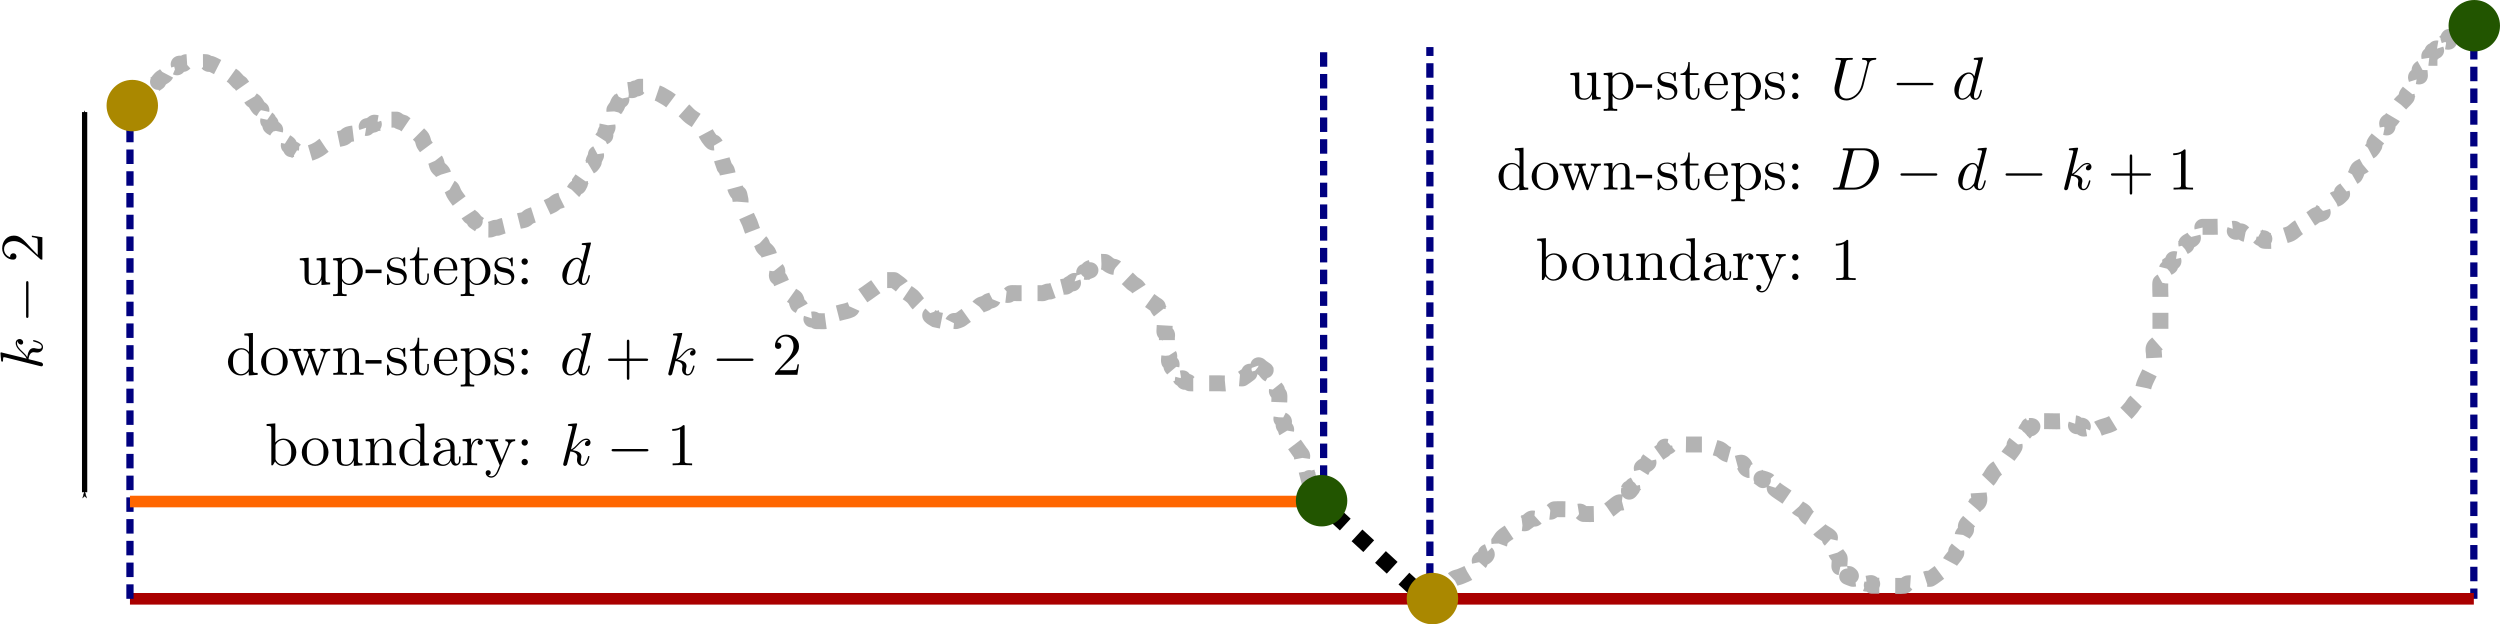 <?xml version="1.0" encoding="UTF-8" standalone="no"?>
<!-- Created with Inkscape (http://www.inkscape.org/) -->

<svg
   xmlns:ns1="http://www.iki.fi/pav/software/textext/"
   xmlns:dc="http://purl.org/dc/elements/1.1/"
   xmlns:cc="http://creativecommons.org/ns#"
   xmlns:rdf="http://www.w3.org/1999/02/22-rdf-syntax-ns#"
   xmlns:svg="http://www.w3.org/2000/svg"
   xmlns="http://www.w3.org/2000/svg"
   xmlns:sodipodi="http://sodipodi.sourceforge.net/DTD/sodipodi-0.dtd"
   xmlns:inkscape="http://www.inkscape.org/namespaces/inkscape"
   sodipodi:docname="dyck_first_approach_sampling.svg"
   inkscape:version="0.92.4 5da689c313, 2019-01-14"
   id="svg8"
   version="1.1"
   viewBox="0 0 145.808 36.411"
   height="36.411mm"
   width="145.808mm">
  <defs
     id="defs2">
    <marker
       inkscape:stockid="Arrow1Mend"
       orient="auto"
       refY="0"
       refX="0"
       id="Arrow1Mend"
       style="overflow:visible"
       inkscape:isstock="true">
      <path
         id="path972"
         d="M 0,0 5,-5 -12.5,0 5,5 Z"
         style="fill:#000000;fill-opacity:1;fill-rule:evenodd;stroke:#000000;stroke-width:1pt;stroke-opacity:1"
         transform="matrix(-0.4,0,0,-0.4,-4,0)"
         inkscape:connector-curvature="0" />
    </marker>
    <marker
       inkscape:stockid="Arrow1Mstart"
       orient="auto"
       refY="0"
       refX="0"
       id="Arrow1Mstart"
       style="overflow:visible"
       inkscape:isstock="true">
      <path
         id="path969"
         d="M 0,0 5,-5 -12.5,0 5,5 Z"
         style="fill:#000000;fill-opacity:1;fill-rule:evenodd;stroke:#000000;stroke-width:1pt;stroke-opacity:1"
         transform="matrix(0.4,0,0,0.4,4,0)"
         inkscape:connector-curvature="0" />
    </marker>
  </defs>
  <sodipodi:namedview
     id="base"
     pagecolor="#ffffff"
     bordercolor="#666666"
     borderopacity="1.0"
     inkscape:pageopacity="0.0"
     inkscape:pageshadow="2"
     inkscape:zoom="1.979899"
     inkscape:cx="202.37315"
     inkscape:cy="-11.612431"
     inkscape:document-units="mm"
     inkscape:current-layer="layer1"
     showgrid="false"
     inkscape:window-width="2560"
     inkscape:window-height="1525"
     inkscape:window-x="0"
     inkscape:window-y="0"
     inkscape:window-maximized="1"
     fit-margin-top="0"
     fit-margin-left="0"
     fit-margin-right="0"
     fit-margin-bottom="0" />
  <g
     inkscape:label="Layer 1"
     inkscape:groupmode="layer"
     id="layer1"
     transform="translate(23.783,-219.399)">
    <path
       inkscape:connector-curvature="0"
       style="fill:none;stroke:#000080;stroke-width:0.423;stroke-linecap:butt;stroke-linejoin:miter;stroke-miterlimit:4;stroke-dasharray:0.845, 0.423;stroke-dashoffset:0;stroke-opacity:1"
       d="m 120.499,220.755 v 33.569"
       id="path4621" />
    <path
       inkscape:connector-curvature="0"
       style="fill:#800000;stroke:#aa0000;stroke-width:0.676;stroke-linecap:butt;stroke-linejoin:bevel;stroke-miterlimit:4;stroke-dasharray:none;stroke-opacity:1"
       d="M 120.499,254.324 H -16.203"
       id="path4619" />
    <path
       inkscape:connector-curvature="0"
       style="fill:none;stroke:#000080;stroke-width:0.423;stroke-linecap:butt;stroke-linejoin:miter;stroke-miterlimit:4;stroke-dasharray:0.845, 0.423;stroke-dashoffset:0;stroke-opacity:1"
       d="M -16.203,254.324 V 225.415"
       id="path4617" />
    <path
       id="path905"
       d="M 53.415,248.651 H -16.203"
       style="fill:#800000;stroke:#ff6600;stroke-width:0.676;stroke-linecap:butt;stroke-linejoin:bevel;stroke-miterlimit:4;stroke-dasharray:none;stroke-opacity:1"
       inkscape:connector-curvature="0" />
    <path
       style="fill:#440055;stroke:#000000;stroke-width:0.93;stroke-linecap:butt;stroke-linejoin:miter;stroke-miterlimit:4;stroke-dasharray:0.93, 0.93;stroke-dashoffset:0;stroke-opacity:1"
       d="m 60.15,255.034 -7.689,-7.082"
       id="path909"
       inkscape:connector-curvature="0" />
    <path
       style="fill:none;stroke:#b3b3b3;stroke-width:0.93;stroke-linecap:butt;stroke-linejoin:miter;stroke-miterlimit:4;stroke-dasharray:0.93, 0.93;stroke-dashoffset:0;stroke-opacity:1"
       d="m -16.203,225.415 c 0.371,-0.253 0.763,-0.491 1.113,-0.76 0.03,-0.023 -0.02,-0.067 0,-0.096 0.036,-0.051 0.331,-0.236 0.401,-0.287 0.306,-0.219 -0.056,0.06 0.267,-0.287 0.07,-0.075 0.197,-0.116 0.267,-0.191 0.055,-0.059 0.063,-0.141 0.134,-0.191 0.07,-0.05 0.197,-0.045 0.267,-0.096 0.276,-0.198 -0.423,0.008 0.134,-0.191 0.184,-0.066 0.12,0.116 0.267,-0.096 0.02,-0.028 -0.032,-0.073 0,-0.096 0.063,-0.045 0.188,0.028 0.267,0 0.056,-0.02 0.077,-0.075 0.134,-0.096 0.035,-0.013 0.465,0 0.535,0 0.093,0 0.62,-0.017 0.668,0 0.056,0.02 0.077,0.075 0.134,0.096 0.04,0.014 0.094,-0.014 0.134,0 0.144,0.051 0.267,0.127 0.401,0.191 0.449,0.214 0.442,0.22 0.802,0.478 0.045,0.032 0.096,0.059 0.134,0.096 0.096,0.092 0.171,0.195 0.267,0.287 0.038,0.036 0.101,0.057 0.134,0.096 0.089,0.127 0.178,0.255 0.267,0.382 0,0.064 -0.04,0.134 0,0.191 0.056,0.081 0.192,0.119 0.267,0.191 0.06,0.057 0.078,0.132 0.134,0.191 0.035,0.037 0.099,0.058 0.134,0.096 0.111,0.118 0.157,0.264 0.267,0.382 0.035,0.037 0.105,0.055 0.134,0.096 0.02,0.028 -0.02,0.067 0,0.096 0.306,0.437 -0.055,-0.405 0.267,0.287 0.014,0.03 0,0.064 0,0.096 0.045,0.032 0.105,0.055 0.134,0.096 0.02,0.028 -0.02,0.067 0,0.096 0.028,0.04 0.105,0.055 0.134,0.096 0.04,0.057 -0.04,0.134 0,0.191 0.056,0.081 0.211,0.11 0.267,0.191 0.02,0.028 -0.02,0.067 0,0.096 0.028,0.04 0.105,0.055 0.134,0.096 0.063,0.09 0.071,0.197 0.134,0.287 0.066,0.094 0.469,0.288 0.535,0.382 0.02,0.028 -0.02,0.067 0,0.096 0.028,0.04 0.105,0.055 0.134,0.096 0.02,0.028 -0.031,0.073 0,0.096 0.031,0.022 0.094,-0.014 0.134,0 0.056,0.02 0.089,0.064 0.134,0.096 0.045,0.032 0.105,0.055 0.134,0.096 0.02,0.028 -0.031,0.073 0,0.096 0.031,0.022 0.089,0 0.134,0 0.045,0 0.089,0 0.134,0 0.353,0 0.67,-0.128 0.935,-0.287 0.145,-0.086 0.256,-0.2 0.401,-0.287 0.123,-0.073 0.263,-0.132 0.401,-0.191 0.085,-0.037 0.175,-0.069 0.267,-0.096 0.131,-0.037 0.28,-0.044 0.401,-0.096 0.108,-0.046 0.155,-0.151 0.267,-0.191 0.164,-0.059 0.364,-0.047 0.535,-0.096 0.117,-0.034 0.155,-0.151 0.267,-0.191 0.04,-0.014 0.102,0.022 0.134,0 0.031,-0.022 -0.031,-0.073 0,-0.096 0.031,-0.022 0.102,0.022 0.134,0 0.031,-0.022 -0.031,-0.073 0,-0.096 0.031,-0.022 0.094,0.014 0.134,0 0.056,-0.02 0.077,-0.075 0.134,-0.096 0.04,-0.014 0.102,0.022 0.134,0 0.031,-0.022 -0.031,-0.073 0,-0.096 0.063,-0.045 0.204,0.045 0.267,0 0.031,-0.022 -0.031,-0.073 0,-0.096 0.027,-0.019 0.348,0.019 0.401,0 0.056,-0.02 0.077,-0.075 0.134,-0.096 0.011,-0.004 0.523,-0.004 0.535,0 0.056,0.02 0.081,0.07 0.134,0.096 0.083,0.04 0.178,0.064 0.267,0.096 0.089,0.064 0.169,0.135 0.267,0.191 0.125,0.072 0.287,0.11 0.401,0.191 0.07,0.05 0.082,0.13 0.134,0.191 0.083,0.098 0.204,0.181 0.267,0.287 0.072,0.121 0.076,0.258 0.134,0.382 0.031,0.068 0.094,0.126 0.134,0.191 0.094,0.158 0.16,0.324 0.267,0.478 0.072,0.103 0.204,0.181 0.267,0.287 0.072,0.121 0.061,0.261 0.134,0.382 0.063,0.106 0.204,0.181 0.267,0.287 0.072,0.121 0.076,0.258 0.134,0.382 0.031,0.068 0.097,0.125 0.134,0.191 0.052,0.093 0.071,0.197 0.134,0.287 0.028,0.04 0.105,0.055 0.134,0.096 0.063,0.09 0.081,0.193 0.134,0.287 0.109,0.195 0.269,0.385 0.401,0.573 0.134,0.191 0.267,0.382 0.401,0.573 0.045,0.064 0.078,0.132 0.134,0.191 0.035,0.037 0.099,0.058 0.134,0.096 0.324,0.347 -0.039,0.068 0.267,0.287 0.443,0.317 -0.063,-0.09 0.134,0.191 0.028,0.04 0.105,0.055 0.134,0.096 0.02,0.028 -0.031,0.073 0,0.096 0.031,0.022 0.089,0 0.134,0 0.088,0 0.326,0.018 0.401,0 0.094,-0.022 0.173,-0.073 0.267,-0.096 0.042,-0.01 0.091,0.01 0.134,0 0.094,-0.022 0.175,-0.069 0.267,-0.096 0.131,-0.037 0.267,-0.064 0.401,-0.096 0.178,-0.064 0.351,-0.135 0.535,-0.191 0.129,-0.04 0.28,-0.044 0.401,-0.096 0.108,-0.046 0.162,-0.141 0.267,-0.191 0.166,-0.079 0.369,-0.112 0.535,-0.191 0.401,-0.191 0.134,-0.143 0.401,-0.287 0.128,-0.069 0.275,-0.119 0.401,-0.191 0.098,-0.056 0.166,-0.137 0.267,-0.191 0.08,-0.043 0.197,-0.045 0.267,-0.096 0.031,-0.022 0,-0.064 0,-0.096 0.089,-0.064 0.169,-0.135 0.267,-0.191 0.125,-0.072 0.287,-0.11 0.401,-0.191 0.07,-0.05 0.078,-0.132 0.134,-0.191 0.204,-0.219 0.106,0.06 0.267,-0.287 0.014,-0.03 0,-0.064 0,-0.096 0.045,-0.064 0.089,-0.127 0.134,-0.191 0.045,-0.064 0.078,-0.132 0.134,-0.191 0.035,-0.037 0.105,-0.055 0.134,-0.096 0.02,-0.028 -0.02,-0.067 0,-0.096 0.028,-0.04 0.114,-0.053 0.134,-0.096 0.028,-0.06 -0.028,-0.131 0,-0.191 0.02,-0.043 0.099,-0.058 0.134,-0.096 0.055,-0.059 0.102,-0.123 0.134,-0.191 0.014,-0.03 -0.011,-0.065 0,-0.096 0.034,-0.098 0.099,-0.189 0.134,-0.287 0.011,-0.031 -0.02,-0.067 0,-0.096 0.028,-0.04 0.11,-0.054 0.134,-0.096 0.068,-0.122 0.103,-0.253 0.134,-0.382 0.076,-0.328 -0.149,-0.073 0.134,-0.478 0.028,-0.04 0.114,-0.053 0.134,-0.096 0.028,-0.06 -0.017,-0.129 0,-0.191 0.028,-0.099 0.106,-0.188 0.134,-0.287 0.017,-0.062 -0.028,-0.131 0,-0.191 0.02,-0.043 0.089,-0.064 0.134,-0.096 0.045,-0.064 0.106,-0.123 0.134,-0.191 0.062,-0.156 0.096,-0.317 0.134,-0.478 0.007,-0.031 -0.014,-0.065 0,-0.096 0.032,-0.068 0.097,-0.125 0.134,-0.191 0.052,-0.093 0.071,-0.197 0.134,-0.287 0.028,-0.04 0.105,-0.055 0.134,-0.096 0.02,-0.028 -0.014,-0.065 0,-0.096 0.323,-0.692 -0.039,0.151 0.267,-0.287 0.092,-0.132 -0.162,-0.085 0.134,-0.191 0.08,-0.028 0.188,0.028 0.267,0 0.056,-0.02 0.077,-0.075 0.134,-0.096 0.04,-0.014 0.094,0.014 0.134,0 0.056,-0.02 0.077,-0.075 0.134,-0.096 0.007,-0.002 0.394,-0.002 0.401,0 0.113,0.04 0.166,0.137 0.267,0.191 0.694,0.372 0.122,-0.006 0.935,0.478 0.097,0.058 0.178,0.127 0.267,0.191 0.223,0.159 0.459,0.309 0.668,0.478 0.148,0.119 0.254,0.262 0.401,0.382 0.166,0.136 0.383,0.238 0.535,0.382 0.213,0.203 0.388,0.651 0.535,0.86 0.468,0.669 0.131,-0.196 0.668,0.86 0.078,0.153 0.084,0.319 0.134,0.478 0.045,0.127 0.089,0.255 0.134,0.382 0.045,0.064 0.106,0.123 0.134,0.191 0.062,0.156 0.054,0.326 0.134,0.478 0.056,0.107 0.204,0.181 0.267,0.287 0.072,0.121 0.076,0.258 0.134,0.382 0.19,0.408 0.156,-0.062 0.267,0.573 0.022,0.126 -0.029,0.256 0,0.382 0.001,0.005 0.258,0.366 0.267,0.382 0.052,0.093 0.089,0.191 0.134,0.287 0.045,0.096 0.095,0.19 0.134,0.287 0.097,0.242 0.13,0.44 0.267,0.669 -0.205,0.327 0.285,0.312 0.401,0.478 0.063,0.09 0.071,0.197 0.134,0.287 0.072,0.103 0.204,0.181 0.267,0.287 0.072,0.121 0.076,0.258 0.134,0.382 0.063,0.135 0.204,0.247 0.267,0.382 0.014,0.03 -0.014,0.065 0,0.096 0.032,0.068 0.109,0.122 0.134,0.191 0.043,0.124 -0.056,0.261 0,0.382 0.02,0.043 0.105,0.055 0.134,0.096 0.063,0.09 0.081,0.193 0.134,0.287 0.127,0.227 0.323,0.48 0.535,0.669 0.079,0.07 0.211,0.11 0.267,0.191 0.082,0.117 0.065,0.26 0.134,0.382 0.023,0.042 0.105,0.055 0.134,0.096 0.063,0.09 0.071,0.197 0.134,0.287 0.028,0.04 0.089,0.064 0.134,0.096 0.089,0.064 0.178,0.127 0.267,0.191 0.045,0.032 0.105,0.055 0.134,0.096 0.02,0.029 -0.032,0.073 0,0.096 0.032,0.022 0.094,-0.014 0.134,0 0.056,0.02 0.077,0.075 0.134,0.096 0.04,0.014 0.089,0 0.134,0 0.134,0 0.27,0.019 0.401,0 0.138,-0.02 0.301,-0.024 0.401,-0.096 0.1,-0.071 0.049,-0.206 0.134,-0.287 0.06,-0.057 0.176,-0.068 0.267,-0.096 0.22,-0.068 0.469,-0.096 0.668,-0.191 0.083,-0.04 0.084,-0.129 0.134,-0.191 0.129,-0.161 0.245,-0.329 0.401,-0.478 0.113,-0.108 0.267,-0.191 0.401,-0.287 0.178,-0.127 0.356,-0.255 0.535,-0.382 0.045,-0.032 0.089,-0.064 0.134,-0.096 0.045,-0.032 0.105,-0.055 0.134,-0.096 0.02,-0.028 -0.032,-0.073 0,-0.096 0.032,-0.022 0.102,0.022 0.134,0 0.032,-0.022 -0.032,-0.073 0,-0.096 0.032,-0.022 0.089,0 0.134,0 0.045,0 0.089,0 0.134,0 0.032,0 0.397,-0.003 0.401,0 1.011,0.723 -0.232,-0.05 0.401,0.478 0.205,0.171 0.471,0.302 0.668,0.478 0.162,0.145 0.23,0.338 0.401,0.478 0.147,0.12 0.392,0.164 0.535,0.287 0.484,0.415 -0.286,0.18 0.401,0.573 0.461,0.11 0.301,0.024 0.535,0.191 0.045,0.032 0.089,0.064 0.134,0.096 0.045,0.032 0.071,0.096 0.134,0.096 0.045,0 -0.032,-0.073 0,-0.096 0.032,-0.022 0.102,0.022 0.134,0 0.07,-0.05 0.063,-0.141 0.134,-0.191 0.032,-0.022 0.091,0.01 0.134,0 0.094,-0.022 0.184,-0.056 0.267,-0.096 0.052,-0.025 0.089,-0.064 0.134,-0.096 0.134,-0.096 0.267,-0.191 0.401,-0.287 0.045,-0.032 0.081,-0.07 0.134,-0.096 0.083,-0.04 0.197,-0.045 0.267,-0.096 0.07,-0.05 0.078,-0.132 0.134,-0.191 0.123,-0.131 0.206,-0.098 0.401,-0.191 0.052,-0.025 0.081,-0.07 0.134,-0.096 0.083,-0.04 0.197,-0.045 0.267,-0.096 0.032,-0.022 -0.032,-0.073 0,-0.096 0.292,-0.209 0.217,-0.02 0.535,-0.096 0.06,-0.014 0.077,-0.075 0.134,-0.096 0.08,-0.029 0.188,0.028 0.267,0 0.056,-0.02 0.077,-0.075 0.134,-0.096 0.041,-0.015 0.341,0 0.401,0 0.356,0 0.713,0 1.069,0 0.089,0 0.178,0 0.267,0 0.045,0 0.091,0.01 0.134,0 0.094,-0.022 0.173,-0.073 0.267,-0.096 0.042,-0.01 0.091,0.01 0.134,0 0.094,-0.022 0.173,-0.073 0.267,-0.096 0.042,-0.01 0.094,0.014 0.134,0 0.612,-0.219 -0.567,0.04 0.401,-0.191 0.042,-0.01 0.094,0.014 0.134,0 0.113,-0.04 0.155,-0.151 0.267,-0.191 0.04,-0.014 0.102,0.022 0.134,0 0.032,-0.022 -0.032,-0.073 0,-0.096 0.276,-0.198 -0.011,0.302 0.267,-0.096 0.02,-0.028 -0.032,-0.073 0,-0.096 0.032,-0.022 0.102,0.022 0.134,0 0.032,-0.022 -0.02,-0.067 0,-0.096 0.056,-0.081 0.211,-0.11 0.267,-0.191 0.02,-0.029 -0.032,-0.073 0,-0.096 0.032,-0.022 0.094,0.014 0.134,0 0.556,-0.199 -0.143,0.006 0.134,-0.191 0.07,-0.05 0.197,-0.045 0.267,-0.096 0.032,-0.022 -0.032,-0.073 0,-0.096 0.032,-0.022 0.102,0.022 0.134,0 0.032,-0.022 -0.032,-0.073 0,-0.096 0.032,-0.022 0.102,0.022 0.134,0 0.032,-0.022 -0.032,-0.073 0,-0.096 0.016,-0.012 0.379,-0.01 0.401,0 0.105,0.05 0.166,0.137 0.267,0.191 0.39,0.209 0.184,-0.048 0.535,0.287 0.06,0.057 0.074,0.134 0.134,0.191 0.076,0.072 0.187,0.122 0.267,0.191 0.143,0.122 0.258,0.26 0.401,0.382 0.081,0.069 0.197,0.116 0.267,0.191 0.111,0.118 0.165,0.26 0.267,0.382 0.032,0.039 0.099,0.058 0.134,0.096 0.055,0.059 0.078,0.132 0.134,0.191 0.035,0.037 0.089,0.064 0.134,0.096 0.134,0.096 0.267,0.191 0.401,0.287 0.045,0.032 0.105,0.055 0.134,0.096 0.02,0.028 -0.014,0.065 0,0.096 0.063,0.135 0.204,0.247 0.267,0.382 0.037,0.08 -0.044,0.319 0,0.382 0.028,0.04 0.114,0.053 0.134,0.096 0.035,0.075 -0.037,0.521 0,0.573 0.028,0.04 0.114,0.053 0.134,0.096 0.028,0.06 0,0.127 0,0.191 0,0.191 0,0.382 0,0.573 0,0.096 -0.032,0.194 0,0.287 0.024,0.069 0.102,0.123 0.134,0.191 0.014,0.03 0,0.064 0,0.096 0,0.096 -0.032,0.194 0,0.287 0.015,0.044 0.114,0.053 0.134,0.096 0.028,0.06 -0.022,0.129 0,0.191 0.024,0.069 0.109,0.122 0.134,0.191 0,0.435 -0.063,0.006 0.134,0.287 0.02,0.028 -0.032,0.073 0,0.096 0.063,0.045 0.204,-0.045 0.267,0 0.032,0.022 -0.032,0.073 0,0.096 0.032,0.022 0.102,-0.022 0.134,0 0.032,0.022 -0.02,0.067 0,0.096 0.148,0.211 0.083,0.03 0.267,0.096 0.056,0.02 0.077,0.075 0.134,0.096 0.04,0.014 0.746,0 0.802,0 0.312,0 0.624,0 0.935,0 0.134,0 0.271,0.023 0.401,0 0.097,-0.017 0.173,-0.073 0.267,-0.096 0.042,-0.01 0.097,0.018 0.134,0 0.105,-0.05 0.155,-0.151 0.267,-0.191 0.08,-0.028 0.183,0.02 0.267,0 0.017,-0.004 0.389,-0.27 0.401,-0.287 0.02,-0.029 -0.032,-0.073 0,-0.096 0.032,-0.022 0.094,0.014 0.134,0 0.556,-0.199 -0.143,0.006 0.134,-0.191 0.032,-0.022 0.102,0.022 0.134,0 0.032,-0.022 -0.032,-0.073 0,-0.096 0.032,-0.022 0.102,0.022 0.134,0 0.032,-0.022 -0.045,-0.096 0,-0.096 0.063,0 0.089,0.064 0.134,0.096 0.578,0.413 0.021,-0.025 0.401,0.382 0.035,0.037 0.114,0.053 0.134,0.096 0.028,0.06 -0.022,0.129 0,0.191 -0.081,0.173 0.216,0.178 0.267,0.287 0.028,0.06 -0.022,0.129 0,0.191 0.024,0.069 0.102,0.123 0.134,0.191 0.014,0.03 -0.014,0.065 0,0.096 0.032,0.068 0.102,0.123 0.134,0.191 0.026,0.056 0,0.424 0,0.478 0,0.032 -0.014,0.065 0,0.096 0.032,0.068 0.102,0.123 0.134,0.191 0.026,0.056 0,0.507 0,0.573 0,0.032 -0.02,0.067 0,0.096 0.028,0.04 0.114,0.053 0.134,0.096 0.04,0.086 -0.04,0.201 0,0.287 0.032,0.068 0.102,0.123 0.134,0.191 0.014,0.03 -0.014,0.065 0,0.096 0.063,0.135 0.204,0.247 0.267,0.382 0.014,0.03 -0.014,0.065 0,0.096 0.063,0.135 0.178,0.255 0.267,0.382 0.089,0.127 0.178,0.255 0.267,0.382 0.045,0.064 0.109,0.122 0.134,0.191 0.022,0.062 -0.028,0.131 0,0.191 0.02,0.043 0.118,0.052 0.134,0.096 0.032,0.093 -0.032,0.194 0,0.287 0.015,0.044 0.114,0.053 0.134,0.096 0.067,0.143 -0.033,0.167 0,0.287 0.355,1.27 -0.067,-3.8e-4 0.267,0.478 0.026,0.038 -0.027,0.267 0,0.287 0.032,0.022 0.089,0 0.134,0 0.206,0.325 0.412,0.65 0.618,0.974"
       id="path941"
       inkscape:connector-curvature="0" />
    <ellipse
       ry="1.5"
       rx="1.5"
       cy="225.557"
       cx="16.068"
       id="ellipse4546"
       style="opacity:1;fill:#aa8800;fill-opacity:1;stroke:#000000;stroke-width:0;stroke-linecap:square;stroke-linejoin:round;stroke-miterlimit:4;stroke-dasharray:none;stroke-dashoffset:0;stroke-opacity:1;paint-order:markers stroke fill"
       transform="scale(-1,1)" />
    <path
       style="fill:none;stroke:#b3b3b3;stroke-width:0.93;stroke-linecap:butt;stroke-linejoin:miter;stroke-miterlimit:4;stroke-dasharray:0.93, 0.93;stroke-dashoffset:0;stroke-opacity:1"
       d="m 59.612,254.363 c 0.152,-0.133 0.277,-0.284 0.456,-0.398 0.105,-0.067 0.278,-0.064 0.378,-0.135 0.161,-0.115 0.261,-0.266 0.378,-0.405 0.072,-0.086 0.089,-0.199 0.189,-0.27 0.1,-0.071 0.257,-0.083 0.378,-0.135 0.195,-0.084 0.406,-0.155 0.567,-0.27 0.1,-0.071 0.111,-0.186 0.189,-0.27 0.099,-0.106 0.298,-0.156 0.378,-0.27 0.028,-0.04 -0.028,-0.095 0,-0.135 0.08,-0.114 0.298,-0.156 0.378,-0.27 0.13,-0.186 -0.229,-0.121 0.189,-0.27 0.056,-0.02 0.144,0.032 0.189,0 0.045,-0.032 -0.028,-0.095 0,-0.135 0.08,-0.114 0.298,-0.156 0.378,-0.27 0.028,-0.04 0,-0.09 0,-0.135 0.063,-0.09 0.111,-0.186 0.189,-0.27 0.109,-0.117 0.419,-0.3 0.567,-0.405 0.099,-0.071 0.466,-0.369 0.567,-0.405 0.056,-0.02 0.133,0.02 0.189,0 0.063,-0.045 0.126,-0.09 0.189,-0.135 0.063,-0.045 0.109,-0.107 0.189,-0.135 0.056,-0.02 0.133,0.02 0.189,0 0.08,-0.028 0.109,-0.107 0.189,-0.135 0.056,-0.02 0.133,0.02 0.189,0 0.159,-0.057 0.219,-0.213 0.378,-0.27 0.056,-0.02 0.133,0.02 0.189,0 0.08,-0.029 0.109,-0.107 0.189,-0.135 0.049,-0.017 1,0 1.134,0 0.063,0 0.144,-0.032 0.189,0 0.045,0.032 -0.045,0.103 0,0.135 0.045,0.032 0.133,-0.02 0.189,0 0.08,0.028 0.109,0.107 0.189,0.135 0.028,0.01 0.714,0.01 0.756,0 0.134,-0.032 0.244,-0.103 0.378,-0.135 0.06,-0.014 0.133,0.02 0.189,0 0.186,-0.067 0.57,-0.474 0.756,-0.54 0.056,-0.02 0.144,0.032 0.189,0 0.045,-0.032 -0.028,-0.095 0,-0.135 0.43,-0.307 0.05,0.028 0.189,-0.27 0.456,-0.979 -0.054,0.213 0.378,-0.405 0.028,-0.04 -0.028,-0.095 0,-0.135 0.04,-0.057 0.161,-0.075 0.189,-0.135 0.04,-0.085 -0.04,-0.185 0,-0.27 0.028,-0.06 0.149,-0.078 0.189,-0.135 0.028,-0.04 -0.02,-0.092 0,-0.135 0.045,-0.096 0.144,-0.175 0.189,-0.27 0.02,-0.043 -0.028,-0.095 0,-0.135 0.08,-0.114 0.298,-0.156 0.378,-0.27 0.028,-0.04 -0.028,-0.095 0,-0.135 0.393,-0.562 -0.013,0.144 0.378,-0.135 0.045,-0.032 -0.028,-0.095 0,-0.135 0.04,-0.057 0.126,-0.09 0.189,-0.135 0.063,-0.045 0.126,-0.09 0.189,-0.135 0.063,-0.045 0.149,-0.078 0.189,-0.135 0.028,-0.04 -0.045,-0.103 0,-0.135 0.045,-0.032 0.133,0.02 0.189,0 0.08,-0.028 0.109,-0.107 0.189,-0.135 0.054,-0.019 0.844,0 0.945,0 0.441,0 0.882,0 1.323,0 0.063,0 0.144,-0.032 0.189,0 0.045,0.032 -0.045,0.103 0,0.135 0.1,0.071 0.261,0.079 0.378,0.135 0.148,0.071 0.23,0.2 0.378,0.27 0.117,0.056 0.278,0.064 0.378,0.135 0.045,0.032 -0.035,0.098 0,0.135 -0.162,0.627 0.406,0.155 0.567,0.27 0.23,0.165 0.089,0.302 0.378,0.405 0.504,0 -0.063,-0.045 0.189,0.135 0.045,0.032 0.144,-0.032 0.189,0 0.045,0.032 -0.028,0.095 0,0.135 0.04,0.057 0.126,0.09 0.189,0.135 0.627,0.448 -0.178,-0.064 0.378,0.135 0.418,0.149 0.059,0.084 0.189,0.27 0.393,0.562 -0.013,-0.144 0.378,0.135 0.045,0.032 -0.028,0.095 0,0.135 0.05,0.072 0.467,0.334 0.567,0.405 0.111,0.079 0.712,0.478 0.756,0.54 0.028,0.04 -0.028,0.095 0,0.135 0.08,0.114 0.279,0.164 0.378,0.27 0.078,0.084 0.111,0.186 0.189,0.27 0.115,0.123 0.483,0.286 0.567,0.405 0.028,0.04 0,0.09 0,0.135 0.063,0.09 0.111,0.186 0.189,0.27 0.115,0.123 0.483,0.286 0.567,0.405 0.028,0.04 -0.028,0.095 0,0.135 0.04,0.057 0.149,0.078 0.189,0.135 0.028,0.04 -0.02,0.092 0,0.135 0.045,0.096 0.144,0.175 0.189,0.27 0.04,0.085 -0.04,0.185 0,0.27 0.045,0.096 0.144,0.175 0.189,0.27 0.035,0.074 -0.04,0.511 0,0.54 0.045,0.032 0.144,-0.032 0.189,0 0.089,0.064 -0.089,0.206 0,0.27 0.045,0.032 0.144,-0.032 0.189,0 0.045,0.032 -0.045,0.103 0,0.135 0.045,0.032 0.144,-0.032 0.189,0 0.391,0.28 -0.598,-0.011 0.189,0.27 0.056,0.02 0.144,-0.032 0.189,0 0.045,0.032 -0.045,0.103 0,0.135 0.095,0.068 0.472,-0.068 0.567,0 0.045,0.032 -0.045,0.103 0,0.135 0.089,0.064 0.289,-0.064 0.378,0 0.045,0.032 -0.045,0.103 0,0.135 0.006,0.004 0.521,0 0.567,0 0.256,0 1.198,0.03 1.323,0 0.085,-0.02 0.104,-0.115 0.189,-0.135 0.12,-0.028 0.256,0.022 0.378,0 0.273,-0.049 0.489,-0.206 0.756,-0.27 0.06,-0.014 0.133,0.02 0.189,0 0.088,-0.031 0.645,-0.461 0.756,-0.54 0.063,-0.045 0.126,-0.09 0.189,-0.135 0.063,-0.045 0.149,-0.078 0.189,-0.135 0.028,-0.04 -0.02,-0.092 0,-0.135 0.089,-0.191 0.289,-0.349 0.378,-0.54 0.02,-0.043 -0.02,-0.092 0,-0.135 0.045,-0.096 0.155,-0.172 0.189,-0.27 0.031,-0.087 -0.04,-0.185 0,-0.27 0.028,-0.06 0.161,-0.075 0.189,-0.135 0.04,-0.085 -0.031,-0.183 0,-0.27 0.034,-0.098 0.155,-0.172 0.189,-0.27 0.031,-0.087 -0.031,-0.183 0,-0.27 0.068,-0.195 0.323,-0.343 0.378,-0.54 0.037,-0.132 -0.037,-0.273 0,-0.405 0.028,-0.099 0.144,-0.175 0.189,-0.27 0.394,-0.187 0.104,-0.569 0.189,-0.811 0.062,-0.176 0.48,-0.572 0.567,-0.675 0.145,-0.173 0.209,-0.379 0.378,-0.54 0.107,-0.102 0.271,-0.168 0.378,-0.27 0.085,-0.081 0.126,-0.18 0.189,-0.27 0.063,-0.09 0.126,-0.18 0.189,-0.27 0.126,-0.18 0.289,-0.349 0.378,-0.54 0.02,-0.043 -0.02,-0.092 0,-0.135 0.045,-0.096 0.144,-0.175 0.189,-0.27 0.02,-0.043 -0.028,-0.095 0,-0.135 0.04,-0.057 0.149,-0.078 0.189,-0.135 0.028,-0.04 -0.045,-0.103 0,-0.135 0.045,-0.032 0.144,0.032 0.189,0 0.1,-0.071 0.089,-0.199 0.189,-0.27 0.045,-0.032 0.144,0.032 0.189,0 0.391,-0.28 -0.598,0.011 0.189,-0.27 0.056,-0.02 0.133,0.02 0.189,0 0.08,-0.028 0.109,-0.107 0.189,-0.135 0.068,-0.025 0.813,0 0.945,0 0.085,0 0.509,-0.021 0.567,0 0.08,0.028 0.109,0.107 0.189,0.135 0.113,0.04 0.289,-0.064 0.378,0 0.045,0.032 -0.045,0.103 0,0.135 0.089,0.064 0.289,-0.064 0.378,0 0.045,0.032 -0.045,0.103 0,0.135 0.089,0.064 0.289,-0.064 0.378,0 0.045,0.032 -0.045,0.103 0,0.135 0.045,0.032 0.126,0 0.189,0 0.063,0 0.133,0.02 0.189,0 0.08,-0.028 0.115,-0.1 0.189,-0.135 0.234,-0.112 0.531,-0.149 0.756,-0.27 0.143,-0.076 0.252,-0.18 0.378,-0.27 0.445,-0.318 0.398,-0.249 0.756,-0.675 0.072,-0.086 0.117,-0.184 0.189,-0.27 0.117,-0.139 0.298,-0.253 0.378,-0.405 0.113,-0.215 0.111,-0.453 0.189,-0.675 0.097,-0.276 0.252,-0.54 0.378,-0.811 0.063,-0.135 0.161,-0.264 0.189,-0.405 0.036,-0.178 0,-0.36 0,-0.54 0,-0.135 -0.06,-0.277 0,-0.405 0.072,-0.154 0.294,-0.255 0.378,-0.405 0.047,-0.084 0,-0.18 0,-0.27 0,-0.135 0,-0.27 0,-0.405 0,-0.63 0,-1.261 0,-1.891 0,-0.057 -0.028,-0.77 0,-0.811 0.04,-0.057 0.149,-0.078 0.189,-0.135 0.076,-0.108 -0.076,-0.297 0,-0.405 0.04,-0.057 0.149,-0.078 0.189,-0.135 0.028,-0.04 -0.028,-0.095 0,-0.135 0.04,-0.057 0.149,-0.078 0.189,-0.135 0.028,-0.04 0,-0.09 0,-0.135 0.063,-0.045 0.149,-0.078 0.189,-0.135 0.028,-0.04 -0.044,-0.103 0,-0.135 0.045,-0.032 0.144,0.032 0.189,0 0.045,-0.032 -0.028,-0.095 0,-0.135 0.04,-0.057 0.149,-0.078 0.189,-0.135 0.028,-0.04 -0.028,-0.095 0,-0.135 0.04,-0.057 0.149,-0.078 0.189,-0.135 0.028,-0.04 -0.028,-0.095 0,-0.135 0.04,-0.057 0.149,-0.078 0.189,-0.135 0.028,-0.04 -0.028,-0.095 0,-0.135 0.08,-0.114 0.298,-0.156 0.378,-0.27 0.028,-0.04 -0.044,-0.103 0,-0.135 0.045,-0.032 0.144,0.032 0.189,0 0.044,-0.032 -0.028,-0.095 0,-0.135 0.08,-0.114 0.298,-0.156 0.378,-0.27 0.028,-0.04 -0.045,-0.103 0,-0.135 0.006,-0.004 0.521,0 0.567,0 0.099,0 0.706,-0.018 0.756,0 0.08,0.029 0.109,0.107 0.189,0.135 0.113,0.04 0.289,-0.064 0.378,0 0.044,0.032 -0.045,0.103 0,0.135 0.089,0.064 0.265,-0.04 0.378,0 0.08,0.028 0.109,0.107 0.189,0.135 0.113,0.04 0.289,-0.064 0.378,0 0.044,0.032 -0.045,0.103 0,0.135 0.089,0.064 0.265,-0.04 0.378,0 0.08,0.029 0.109,0.107 0.189,0.135 0.056,0.02 0.144,-0.032 0.189,0 0.044,0.032 -0.045,0.103 0,0.135 0.027,0.019 0.528,0.014 0.567,0 0.08,-0.028 0.109,-0.107 0.189,-0.135 0.056,-0.02 0.133,0.02 0.189,0 0.08,-0.028 0.115,-0.1 0.189,-0.135 0.117,-0.056 0.261,-0.079 0.378,-0.135 0.218,-0.104 0.349,-0.301 0.567,-0.405 0.117,-0.056 0.278,-0.064 0.378,-0.135 0.045,-0.032 -0.035,-0.098 0,-0.135 0.099,-0.106 0.252,-0.18 0.378,-0.27 0.063,-0.045 0.115,-0.1 0.189,-0.135 0.117,-0.056 0.278,-0.064 0.378,-0.135 0.044,-0.032 -0.028,-0.095 0,-0.135 0.04,-0.057 0.136,-0.084 0.189,-0.135 0.136,-0.13 0.242,-0.275 0.378,-0.405 0.283,-0.27 0.189,0 0.567,-0.405 0.035,-0.037 -0.028,-0.095 0,-0.135 0.04,-0.057 0.14,-0.082 0.189,-0.135 0.078,-0.084 0.126,-0.18 0.189,-0.27 0.063,-0.09 0.144,-0.175 0.189,-0.27 0.02,-0.043 -0.028,-0.095 0,-0.135 0.04,-0.057 0.149,-0.078 0.189,-0.135 0.089,-0.127 0.1,-0.278 0.189,-0.405 0.08,-0.114 0.322,-0.149 0.378,-0.27 0.102,-0.218 0.087,-0.458 0.189,-0.675 0.028,-0.06 0.14,-0.082 0.189,-0.135 0.078,-0.084 0.144,-0.175 0.189,-0.27 0.02,-0.043 -0.02,-0.092 0,-0.135 0.094,-0.202 0.284,-0.339 0.378,-0.54 0.02,-0.043 -0.045,-0.103 0,-0.135 0.045,-0.032 0.161,0.04 0.189,0 0.056,-0.081 -0.056,-0.19 0,-0.27 0.028,-0.04 0.161,0.04 0.189,0 0.056,-0.081 -0.04,-0.185 0,-0.27 0.028,-0.06 0.14,-0.082 0.189,-0.135 0.078,-0.084 0.144,-0.175 0.189,-0.27 0.02,-0.043 -0.028,-0.095 0,-0.135 0.04,-0.057 0.149,-0.078 0.189,-0.135 0.028,-0.04 0,-0.09 0,-0.135 0.063,-0.09 0.117,-0.184 0.189,-0.27 0.117,-0.139 0.276,-0.26 0.378,-0.405 0.028,-0.04 -0.02,-0.092 0,-0.135 0.044,-0.096 0.144,-0.175 0.189,-0.27 0.02,-0.043 -0.028,-0.095 0,-0.135 0.04,-0.057 0.149,-0.078 0.189,-0.135 0.028,-0.04 -0.028,-0.095 0,-0.135 0.04,-0.057 0.149,-0.078 0.189,-0.135 0.056,-0.081 -0.089,-0.206 0,-0.27 0.044,-0.032 0.144,0.032 0.189,0 0.039,-0.028 -0.037,-0.352 0,-0.405 0.08,-0.114 0.298,-0.156 0.378,-0.27 0.037,-0.053 -0.039,-0.378 0,-0.405 0.045,-0.032 0.126,0 0.189,0 0,-0.045 -0.028,-0.095 0,-0.135 0.04,-0.057 0.149,-0.078 0.189,-0.135 0.028,-0.04 -0.044,-0.103 0,-0.135 0.044,-0.032 0.144,0.032 0.189,0 0.044,-0.032 -0.045,-0.103 0,-0.135 0.044,-0.032 0.144,0.032 0.189,0 0.045,-0.032 -0.044,-0.103 0,-0.135 0.089,-0.064 0.289,0.064 0.378,0 0.089,-0.064 -0.089,-0.206 0,-0.27 0.045,-0.032 0.144,0.032 0.189,0 0.089,-0.064 -0.089,-0.206 0,-0.27 0.045,-0.032 0.144,0.032 0.189,0 0.089,-0.064 -0.089,-0.206 0,-0.27 0.044,-0.032 0.144,0.032 0.189,0 0.252,-0.18 -0.315,-0.135 0.189,-0.135 0.441,0 0.882,0 1.323,0 0.063,0 0.126,0 0.189,0 0.063,0 0.189,-0.045 0.189,0 0,0.045 -0.126,0 -0.189,0"
       id="path997"
       inkscape:connector-curvature="0" />
    <flowRoot
       xml:space="preserve"
       id="flowRoot1030"
       style="font-style:normal;font-variant:normal;font-weight:bold;font-stretch:normal;font-size:21.333px;line-height:1.25;font-family:sans-serif;-inkscape-font-specification:'sans-serif Bold';letter-spacing:0px;word-spacing:0px;fill:#000000;fill-opacity:1;stroke:none"
       transform="matrix(0.265,0,0,0.265,-17.228,197.91)"><flowRegion
         id="flowRegion1032"><rect
           id="rect1034"
           width="372.746"
           height="158.594"
           x="-60.104"
           y="-121.413" /></flowRegion><flowPara
         id="flowPara1036" /></flowRoot>    <path
       inkscape:connector-curvature="0"
       style="fill:none;stroke:#000080;stroke-width:0.423;stroke-linecap:butt;stroke-linejoin:miter;stroke-miterlimit:4;stroke-dasharray:0.845, 0.423;stroke-dashoffset:0;stroke-opacity:1"
       d="M 53.415,248.651 V 222.038"
       id="path4617-4" />
    <ellipse
       transform="scale(-1,1)"
       ry="1.5"
       rx="1.5"
       cy="248.602"
       cx="-53.296"
       id="ellipse907"
       style="opacity:1;fill:#225500;fill-opacity:1;stroke:#000000;stroke-width:0;stroke-linecap:square;stroke-linejoin:round;stroke-miterlimit:4;stroke-dasharray:none;stroke-dashoffset:0;stroke-opacity:1;paint-order:markers stroke fill" />
    <path
       inkscape:connector-curvature="0"
       style="fill:none;stroke:#000080;stroke-width:0.423;stroke-linecap:butt;stroke-linejoin:miter;stroke-miterlimit:4;stroke-dasharray:0.845, 0.423;stroke-dashoffset:0;stroke-opacity:1"
       d="M 59.612,254.363 V 222.144"
       id="path4617-4-4" />
    <ellipse
       transform="scale(-1,1)"
       style="opacity:1;fill:#aa8800;fill-opacity:1;stroke:#000000;stroke-width:0;stroke-linecap:square;stroke-linejoin:round;stroke-miterlimit:4;stroke-dasharray:none;stroke-dashoffset:0;stroke-opacity:1;paint-order:markers stroke fill"
       id="ellipse978"
       cx="-59.761"
       cy="254.31"
       rx="1.5"
       ry="1.5" />
    <g
       id="g5122"
       ns1:jacobian_sqrt="0.352778"
       inkscapeversion="0.92.4"
       ns1:alignment="middle center"
       ns1:scale="1.0"
       ns1:preamble="/usr/share/inkscape/extensions/textext/default_packages.tex"
       ns1:text="\\begin{align*}\n\\textrm{up-steps}&amp;\\textrm{: }d\\\\\n\\textrm{down-steps}&amp;\\textrm{: }d+k-2\\\\\n\\textrm{boundary}&amp;\\textrm{: }k-1\n\\end{align*}\n"
       ns1:pdfconverter="pdf2svg"
       ns1:texconverter="pdflatex"
       ns1:version="0.9.1"
       transform="matrix(0.353,0,0,0.353,-101.691,180.676)">
      <g
         id="surface1">
        <g
           id="g5035"
           style="fill:#000000;fill-opacity:1">
          <path
             id="path5017"
             transform="translate(269.923,156.682)"
             d="M 3.891,-0.781 V 0.109 L 5.328,0 V -0.312 C 4.641,-0.312 4.562,-0.375 4.562,-0.875 v -3.531 l -1.469,0.109 v 0.312 c 0.688,0 0.781,0.062 0.781,0.562 v 1.766 c 0,0.875 -0.484,1.547 -1.219,1.547 -0.828,0 -0.875,-0.469 -0.875,-0.984 v -3.312 L 0.312,-4.297 v 0.312 c 0.781,0 0.781,0.031 0.781,0.906 v 1.5 c 0,0.781 0,1.688 1.516,1.688 0.562,0 1,-0.281 1.281,-0.891 z m 0,0"
             style="stroke:none;stroke-width:0"
             inkscape:connector-curvature="0" />
          <path
             id="path5019"
             transform="translate(275.458,156.682)"
             d="m 1.719,-3.75 v -0.656 l -1.438,0.109 v 0.312 c 0.703,0 0.781,0.062 0.781,0.5 v 4.656 C 1.062,1.625 0.953,1.625 0.281,1.625 V 1.938 C 0.625,1.922 1.141,1.906 1.391,1.906 c 0.281,0 0.781,0.016 1.125,0.031 V 1.625 C 1.859,1.625 1.75,1.625 1.75,1.172 V -0.594 c 0.047,0.172 0.469,0.703 1.219,0.703 1.188,0 2.219,-0.984 2.219,-2.266 0,-1.266 -0.953,-2.25 -2.078,-2.25 -0.781,0 -1.203,0.438 -1.391,0.656 z M 1.75,-1.141 v -2.219 C 2.031,-3.875 2.516,-4.156 3.031,-4.156 c 0.734,0 1.328,0.875 1.328,2 0,1.203 -0.688,2.047 -1.422,2.047 -0.406,0 -0.781,-0.203 -1.047,-0.609 C 1.75,-0.922 1.75,-0.938 1.75,-1.141 Z m 0,0"
             style="stroke:none;stroke-width:0"
             inkscape:connector-curvature="0" />
          <path
             id="path5021"
             transform="translate(280.993,156.682)"
             d="M 2.75,-1.859 V -2.438 H 0.109 v 0.578 z m 0,0"
             style="stroke:none;stroke-width:0"
             inkscape:connector-curvature="0" />
          <path
             id="path5023"
             transform="translate(284.314,156.682)"
             d="m 2.078,-1.938 c 0.219,0.047 1.031,0.203 1.031,0.922 0,0.5 -0.344,0.906 -1.125,0.906 -0.844,0 -1.203,-0.562 -1.391,-1.422 C 0.562,-1.656 0.562,-1.688 0.453,-1.688 c -0.125,0 -0.125,0.062 -0.125,0.234 V -0.125 c 0,0.172 0,0.234 0.109,0.234 0.047,0 0.062,-0.016 0.25,-0.203 0.016,-0.016 0.016,-0.031 0.203,-0.219 0.438,0.406 0.891,0.422 1.094,0.422 1.141,0 1.609,-0.672 1.609,-1.391 0,-0.516 -0.297,-0.828 -0.422,-0.938 C 2.844,-2.547 2.453,-2.625 2.031,-2.703 1.469,-2.812 0.812,-2.938 0.812,-3.516 c 0,-0.359 0.25,-0.766 1.109,-0.766 1.094,0 1.156,0.906 1.172,1.203 0,0.094 0.094,0.094 0.109,0.094 0.141,0 0.141,-0.047 0.141,-0.234 v -1.016 c 0,-0.156 0,-0.234 -0.109,-0.234 -0.047,0 -0.078,0 -0.203,0.125 -0.031,0.031 -0.125,0.125 -0.172,0.156 -0.375,-0.281 -0.781,-0.281 -0.938,-0.281 -1.219,0 -1.594,0.672 -1.594,1.234 0,0.344 0.156,0.625 0.422,0.844 0.328,0.25 0.609,0.312 1.328,0.453 z m 0,0"
             style="stroke:none;stroke-width:0"
             inkscape:connector-curvature="0" />
          <path
             id="path5025"
             transform="translate(288.243,156.682)"
             d="m 1.719,-3.984 h 1.438 v -0.312 H 1.719 V -6.125 h -0.25 c 0,0.812 -0.297,1.875 -1.281,1.922 v 0.219 h 0.844 v 2.75 c 0,1.219 0.938,1.344 1.297,1.344 0.703,0 0.984,-0.703 0.984,-1.344 v -0.562 h -0.25 V -1.25 c 0,0.734 -0.297,1.109 -0.672,1.109 -0.672,0 -0.672,-0.906 -0.672,-1.078 z m 0,0"
             style="stroke:none;stroke-width:0"
             inkscape:connector-curvature="0" />
          <path
             id="path5027"
             transform="translate(292.118,156.682)"
             d="M 1.109,-2.516 C 1.172,-4 2.016,-4.25 2.359,-4.25 c 1.016,0 1.125,1.344 1.125,1.734 z m 0,0.219 h 2.781 c 0.219,0 0.25,0 0.25,-0.219 0,-0.984 -0.547,-1.953 -1.781,-1.953 -1.156,0 -2.078,1.031 -2.078,2.281 0,1.328 1.047,2.297 2.188,2.297 C 3.688,0.109 4.141,-1 4.141,-1.188 4.141,-1.281 4.062,-1.312 4,-1.312 c -0.078,0 -0.109,0.062 -0.125,0.141 -0.344,1.031 -1.25,1.031 -1.344,1.031 -0.5,0 -0.891,-0.297 -1.125,-0.672 -0.297,-0.469 -0.297,-1.125 -0.297,-1.484 z m 0,0"
             style="stroke:none;stroke-width:0"
             inkscape:connector-curvature="0" />
          <path
             id="path5029"
             transform="translate(296.545,156.682)"
             d="m 1.719,-3.75 v -0.656 l -1.438,0.109 v 0.312 c 0.703,0 0.781,0.062 0.781,0.5 v 4.656 C 1.062,1.625 0.953,1.625 0.281,1.625 V 1.938 C 0.625,1.922 1.141,1.906 1.391,1.906 c 0.281,0 0.781,0.016 1.125,0.031 V 1.625 C 1.859,1.625 1.75,1.625 1.75,1.172 V -0.594 c 0.047,0.172 0.469,0.703 1.219,0.703 1.188,0 2.219,-0.984 2.219,-2.266 0,-1.266 -0.953,-2.25 -2.078,-2.25 -0.781,0 -1.203,0.438 -1.391,0.656 z M 1.75,-1.141 v -2.219 C 2.031,-3.875 2.516,-4.156 3.031,-4.156 c 0.734,0 1.328,0.875 1.328,2 0,1.203 -0.688,2.047 -1.422,2.047 -0.406,0 -0.781,-0.203 -1.047,-0.609 C 1.75,-0.922 1.75,-0.938 1.75,-1.141 Z m 0,0"
             style="stroke:none;stroke-width:0"
             inkscape:connector-curvature="0" />
          <path
             id="path5031"
             transform="translate(302.08,156.682)"
             d="m 2.078,-1.938 c 0.219,0.047 1.031,0.203 1.031,0.922 0,0.5 -0.344,0.906 -1.125,0.906 -0.844,0 -1.203,-0.562 -1.391,-1.422 C 0.562,-1.656 0.562,-1.688 0.453,-1.688 c -0.125,0 -0.125,0.062 -0.125,0.234 V -0.125 c 0,0.172 0,0.234 0.109,0.234 0.047,0 0.062,-0.016 0.25,-0.203 0.016,-0.016 0.016,-0.031 0.203,-0.219 0.438,0.406 0.891,0.422 1.094,0.422 1.141,0 1.609,-0.672 1.609,-1.391 0,-0.516 -0.297,-0.828 -0.422,-0.938 C 2.844,-2.547 2.453,-2.625 2.031,-2.703 1.469,-2.812 0.812,-2.938 0.812,-3.516 c 0,-0.359 0.25,-0.766 1.109,-0.766 1.094,0 1.156,0.906 1.172,1.203 0,0.094 0.094,0.094 0.109,0.094 0.141,0 0.141,-0.047 0.141,-0.234 v -1.016 c 0,-0.156 0,-0.234 -0.109,-0.234 -0.047,0 -0.078,0 -0.203,0.125 -0.031,0.031 -0.125,0.125 -0.172,0.156 -0.375,-0.281 -0.781,-0.281 -0.938,-0.281 -1.219,0 -1.594,0.672 -1.594,1.234 0,0.344 0.156,0.625 0.422,0.844 0.328,0.25 0.609,0.312 1.328,0.453 z m 0,0"
             style="stroke:none;stroke-width:0"
             inkscape:connector-curvature="0" />
          <path
             id="path5033"
             transform="translate(306.01,156.682)"
             d="m 1.906,-3.766 c 0,-0.297 -0.234,-0.531 -0.516,-0.531 -0.297,0 -0.531,0.234 -0.531,0.531 0,0.281 0.234,0.531 0.531,0.531 0.281,0 0.516,-0.25 0.516,-0.531 z m 0,3.234 c 0,-0.281 -0.234,-0.531 -0.516,-0.531 -0.297,0 -0.531,0.25 -0.531,0.531 C 0.859,-0.234 1.094,0 1.391,0 1.672,0 1.906,-0.234 1.906,-0.531 Z m 0,0"
             style="stroke:none;stroke-width:0"
             inkscape:connector-curvature="0" />
        </g>
        <g
           id="g5039"
           style="fill:#000000;fill-opacity:1">
          <path
             id="path5037"
             transform="translate(313.205,156.682)"
             d="m 5.141,-6.812 c 0,0 0,-0.109 -0.125,-0.109 -0.156,0 -1.094,0.094 -1.266,0.109 -0.078,0.016 -0.141,0.062 -0.141,0.188 0,0.125 0.094,0.125 0.234,0.125 0.484,0 0.5,0.062 0.5,0.172 L 4.312,-6.125 3.719,-3.766 C 3.531,-4.141 3.25,-4.406 2.797,-4.406 c -1.156,0 -2.391,1.469 -2.391,2.922 0,0.938 0.547,1.594 1.312,1.594 0.203,0 0.703,-0.047 1.297,-0.75 0.078,0.422 0.438,0.75 0.906,0.75 0.359,0 0.578,-0.234 0.75,-0.547 0.156,-0.359 0.297,-0.969 0.297,-0.984 0,-0.109 -0.094,-0.109 -0.125,-0.109 -0.094,0 -0.109,0.047 -0.141,0.188 -0.172,0.641 -0.344,1.234 -0.75,1.234 -0.281,0 -0.297,-0.266 -0.297,-0.453 0,-0.25 0.016,-0.312 0.047,-0.484 z m -2.062,5.625 C 3.016,-1 3.016,-0.984 2.875,-0.812 2.438,-0.266 2.031,-0.109 1.75,-0.109 c -0.5,0 -0.641,-0.547 -0.641,-0.938 0,-0.5 0.312,-1.719 0.547,-2.188 0.312,-0.578 0.75,-0.953 1.156,-0.953 0.641,0 0.781,0.812 0.781,0.875 0,0.062 -0.016,0.125 -0.031,0.172 z m 0,0"
             style="stroke:none;stroke-width:0"
             inkscape:connector-curvature="0" />
        </g>
        <g
           id="g5045"
           style="fill:#000000;fill-opacity:1">
          <path
             id="path5041"
             transform="translate(258.023,171.626)"
             d="m 3.781,-0.547 v 0.656 L 5.25,0 v -0.312 c -0.688,0 -0.781,-0.062 -0.781,-0.562 V -6.922 L 3.047,-6.812 V -6.5 c 0.688,0 0.766,0.062 0.766,0.562 v 2.156 c -0.281,-0.359 -0.719,-0.625 -1.25,-0.625 -1.172,0 -2.219,0.984 -2.219,2.266 0,1.266 0.969,2.25 2.109,2.25 0.641,0 1.078,-0.344 1.328,-0.656 z m 0,-2.672 v 2.047 c 0,0.172 0,0.188 -0.109,0.359 C 3.375,-0.328 2.938,-0.109 2.5,-0.109 2.047,-0.109 1.688,-0.375 1.453,-0.75 1.203,-1.156 1.172,-1.719 1.172,-2.141 1.172,-2.5 1.188,-3.094 1.469,-3.547 1.688,-3.859 2.062,-4.188 2.609,-4.188 c 0.344,0 0.766,0.156 1.062,0.594 0.109,0.172 0.109,0.188 0.109,0.375 z m 0,0"
             style="stroke:none;stroke-width:0"
             inkscape:connector-curvature="0" />
          <path
             id="path5043"
             transform="translate(263.558,171.626)"
             d="M 4.688,-2.141 C 4.688,-3.406 3.703,-4.469 2.5,-4.469 c -1.25,0 -2.219,1.094 -2.219,2.328 0,1.297 1.031,2.25 2.203,2.25 1.203,0 2.203,-0.984 2.203,-2.25 z m -2.188,2 c -0.438,0 -0.875,-0.203 -1.141,-0.672 -0.25,-0.438 -0.25,-1.047 -0.25,-1.406 0,-0.391 0,-0.922 0.234,-1.359 C 1.609,-4.031 2.078,-4.25 2.484,-4.25 c 0.438,0 0.859,0.219 1.125,0.656 0.266,0.422 0.266,1 0.266,1.375 0,0.359 0,0.906 -0.219,1.344 C 3.422,-0.422 2.984,-0.141 2.5,-0.141 Z m 0,0"
             style="stroke:none;stroke-width:0"
             inkscape:connector-curvature="0" />
        </g>
        <g
           id="g5065"
           style="fill:#000000;fill-opacity:1">
          <path
             id="path5047"
             transform="translate(268.261,171.626)"
             d="m 6.172,-3.344 c 0.172,-0.5 0.484,-0.641 0.844,-0.641 v -0.312 C 6.781,-4.281 6.5,-4.266 6.281,-4.266 c -0.297,0 -0.734,-0.016 -0.922,-0.031 v 0.312 c 0.359,0 0.578,0.188 0.578,0.469 0,0.062 0,0.094 -0.062,0.219 L 4.969,-0.75 3.984,-3.531 C 3.953,-3.656 3.938,-3.672 3.938,-3.719 c 0,-0.266 0.391,-0.266 0.594,-0.266 v -0.312 c -0.297,0.016 -0.797,0.031 -1.047,0.031 -0.297,0 -0.578,-0.016 -0.875,-0.031 v 0.312 c 0.359,0 0.516,0.016 0.625,0.141 0.047,0.062 0.156,0.359 0.219,0.547 L 2.609,-0.875 1.656,-3.531 C 1.609,-3.656 1.609,-3.672 1.609,-3.719 1.609,-3.984 2,-3.984 2.188,-3.984 v -0.312 c -0.297,0.016 -0.859,0.031 -1.078,0.031 -0.047,0 -0.578,-0.016 -0.938,-0.031 v 0.312 c 0.5,0 0.625,0.031 0.75,0.344 l 1.25,3.531 C 2.219,0.031 2.25,0.109 2.375,0.109 c 0.141,0 0.156,-0.062 0.203,-0.203 l 1.016,-2.812 1.016,2.828 c 0.031,0.109 0.062,0.188 0.203,0.188 0.125,0 0.156,-0.094 0.188,-0.188 z m 0,0"
             style="stroke:none;stroke-width:0"
             inkscape:connector-curvature="0" />
          <path
             id="path5049"
             transform="translate(275.456,171.626)"
             d="M 1.094,-3.422 V -0.75 c 0,0.438 -0.109,0.438 -0.781,0.438 V 0 c 0.359,-0.016 0.859,-0.031 1.141,-0.031 0.25,0 0.766,0.016 1.109,0.031 v -0.312 c -0.672,0 -0.781,0 -0.781,-0.438 V -2.594 C 1.781,-3.625 2.5,-4.188 3.125,-4.188 c 0.641,0 0.75,0.531 0.75,1.109 V -0.75 c 0,0.438 -0.109,0.438 -0.781,0.438 V 0 c 0.344,-0.016 0.859,-0.031 1.125,-0.031 0.25,0 0.781,0.016 1.109,0.031 v -0.312 c -0.516,0 -0.766,0 -0.766,-0.297 v -1.906 c 0,-0.859 0,-1.156 -0.312,-1.516 -0.141,-0.172 -0.469,-0.375 -1.047,-0.375 C 2.469,-4.406 2,-3.984 1.719,-3.359 V -4.406 L 0.312,-4.297 v 0.312 c 0.703,0 0.781,0.062 0.781,0.562 z m 0,0"
             style="stroke:none;stroke-width:0"
             inkscape:connector-curvature="0" />
          <path
             id="path5051"
             transform="translate(280.991,171.626)"
             d="M 2.75,-1.859 V -2.438 H 0.109 v 0.578 z m 0,0"
             style="stroke:none;stroke-width:0"
             inkscape:connector-curvature="0" />
          <path
             id="path5053"
             transform="translate(284.311,171.626)"
             d="m 2.078,-1.938 c 0.219,0.047 1.031,0.203 1.031,0.922 0,0.5 -0.344,0.906 -1.125,0.906 -0.844,0 -1.203,-0.562 -1.391,-1.422 C 0.562,-1.656 0.562,-1.688 0.453,-1.688 c -0.125,0 -0.125,0.062 -0.125,0.234 V -0.125 c 0,0.172 0,0.234 0.109,0.234 0.047,0 0.062,-0.016 0.25,-0.203 0.016,-0.016 0.016,-0.031 0.203,-0.219 0.438,0.406 0.891,0.422 1.094,0.422 1.141,0 1.609,-0.672 1.609,-1.391 0,-0.516 -0.297,-0.828 -0.422,-0.938 C 2.844,-2.547 2.453,-2.625 2.031,-2.703 1.469,-2.812 0.812,-2.938 0.812,-3.516 c 0,-0.359 0.25,-0.766 1.109,-0.766 1.094,0 1.156,0.906 1.172,1.203 0,0.094 0.094,0.094 0.109,0.094 0.141,0 0.141,-0.047 0.141,-0.234 v -1.016 c 0,-0.156 0,-0.234 -0.109,-0.234 -0.047,0 -0.078,0 -0.203,0.125 -0.031,0.031 -0.125,0.125 -0.172,0.156 -0.375,-0.281 -0.781,-0.281 -0.938,-0.281 -1.219,0 -1.594,0.672 -1.594,1.234 0,0.344 0.156,0.625 0.422,0.844 0.328,0.25 0.609,0.312 1.328,0.453 z m 0,0"
             style="stroke:none;stroke-width:0"
             inkscape:connector-curvature="0" />
          <path
             id="path5055"
             transform="translate(288.241,171.626)"
             d="m 1.719,-3.984 h 1.438 v -0.312 H 1.719 V -6.125 h -0.25 c 0,0.812 -0.297,1.875 -1.281,1.922 v 0.219 h 0.844 v 2.75 c 0,1.219 0.938,1.344 1.297,1.344 0.703,0 0.984,-0.703 0.984,-1.344 v -0.562 h -0.25 V -1.25 c 0,0.734 -0.297,1.109 -0.672,1.109 -0.672,0 -0.672,-0.906 -0.672,-1.078 z m 0,0"
             style="stroke:none;stroke-width:0"
             inkscape:connector-curvature="0" />
          <path
             id="path5057"
             transform="translate(292.115,171.626)"
             d="M 1.109,-2.516 C 1.172,-4 2.016,-4.25 2.359,-4.25 c 1.016,0 1.125,1.344 1.125,1.734 z m 0,0.219 h 2.781 c 0.219,0 0.25,0 0.25,-0.219 0,-0.984 -0.547,-1.953 -1.781,-1.953 -1.156,0 -2.078,1.031 -2.078,2.281 0,1.328 1.047,2.297 2.188,2.297 C 3.688,0.109 4.141,-1 4.141,-1.188 4.141,-1.281 4.062,-1.312 4,-1.312 c -0.078,0 -0.109,0.062 -0.125,0.141 -0.344,1.031 -1.25,1.031 -1.344,1.031 -0.5,0 -0.891,-0.297 -1.125,-0.672 -0.297,-0.469 -0.297,-1.125 -0.297,-1.484 z m 0,0"
             style="stroke:none;stroke-width:0"
             inkscape:connector-curvature="0" />
          <path
             id="path5059"
             transform="translate(296.542,171.626)"
             d="m 1.719,-3.75 v -0.656 l -1.438,0.109 v 0.312 c 0.703,0 0.781,0.062 0.781,0.5 v 4.656 C 1.062,1.625 0.953,1.625 0.281,1.625 V 1.938 C 0.625,1.922 1.141,1.906 1.391,1.906 c 0.281,0 0.781,0.016 1.125,0.031 V 1.625 C 1.859,1.625 1.75,1.625 1.75,1.172 V -0.594 c 0.047,0.172 0.469,0.703 1.219,0.703 1.188,0 2.219,-0.984 2.219,-2.266 0,-1.266 -0.953,-2.25 -2.078,-2.25 -0.781,0 -1.203,0.438 -1.391,0.656 z M 1.75,-1.141 v -2.219 C 2.031,-3.875 2.516,-4.156 3.031,-4.156 c 0.734,0 1.328,0.875 1.328,2 0,1.203 -0.688,2.047 -1.422,2.047 -0.406,0 -0.781,-0.203 -1.047,-0.609 C 1.75,-0.922 1.75,-0.938 1.75,-1.141 Z m 0,0"
             style="stroke:none;stroke-width:0"
             inkscape:connector-curvature="0" />
          <path
             id="path5061"
             transform="translate(302.078,171.626)"
             d="m 2.078,-1.938 c 0.219,0.047 1.031,0.203 1.031,0.922 0,0.5 -0.344,0.906 -1.125,0.906 -0.844,0 -1.203,-0.562 -1.391,-1.422 C 0.562,-1.656 0.562,-1.688 0.453,-1.688 c -0.125,0 -0.125,0.062 -0.125,0.234 V -0.125 c 0,0.172 0,0.234 0.109,0.234 0.047,0 0.062,-0.016 0.25,-0.203 0.016,-0.016 0.016,-0.031 0.203,-0.219 0.438,0.406 0.891,0.422 1.094,0.422 1.141,0 1.609,-0.672 1.609,-1.391 0,-0.516 -0.297,-0.828 -0.422,-0.938 C 2.844,-2.547 2.453,-2.625 2.031,-2.703 1.469,-2.812 0.812,-2.938 0.812,-3.516 c 0,-0.359 0.25,-0.766 1.109,-0.766 1.094,0 1.156,0.906 1.172,1.203 0,0.094 0.094,0.094 0.109,0.094 0.141,0 0.141,-0.047 0.141,-0.234 v -1.016 c 0,-0.156 0,-0.234 -0.109,-0.234 -0.047,0 -0.078,0 -0.203,0.125 -0.031,0.031 -0.125,0.125 -0.172,0.156 -0.375,-0.281 -0.781,-0.281 -0.938,-0.281 -1.219,0 -1.594,0.672 -1.594,1.234 0,0.344 0.156,0.625 0.422,0.844 0.328,0.25 0.609,0.312 1.328,0.453 z m 0,0"
             style="stroke:none;stroke-width:0"
             inkscape:connector-curvature="0" />
          <path
             id="path5063"
             transform="translate(306.007,171.626)"
             d="m 1.906,-3.766 c 0,-0.297 -0.234,-0.531 -0.516,-0.531 -0.297,0 -0.531,0.234 -0.531,0.531 0,0.281 0.234,0.531 0.531,0.531 0.281,0 0.516,-0.25 0.516,-0.531 z m 0,3.234 c 0,-0.281 -0.234,-0.531 -0.516,-0.531 -0.297,0 -0.531,0.25 -0.531,0.531 C 0.859,-0.234 1.094,0 1.391,0 1.672,0 1.906,-0.234 1.906,-0.531 Z m 0,0"
             style="stroke:none;stroke-width:0"
             inkscape:connector-curvature="0" />
        </g>
        <g
           id="g5069"
           style="fill:#000000;fill-opacity:1">
          <path
             id="path5067"
             transform="translate(313.205,171.626)"
             d="m 5.141,-6.812 c 0,0 0,-0.109 -0.125,-0.109 -0.156,0 -1.094,0.094 -1.266,0.109 -0.078,0.016 -0.141,0.062 -0.141,0.188 0,0.125 0.094,0.125 0.234,0.125 0.484,0 0.5,0.062 0.5,0.172 L 4.312,-6.125 3.719,-3.766 C 3.531,-4.141 3.25,-4.406 2.797,-4.406 c -1.156,0 -2.391,1.469 -2.391,2.922 0,0.938 0.547,1.594 1.312,1.594 0.203,0 0.703,-0.047 1.297,-0.75 0.078,0.422 0.438,0.75 0.906,0.75 0.359,0 0.578,-0.234 0.75,-0.547 0.156,-0.359 0.297,-0.969 0.297,-0.984 0,-0.109 -0.094,-0.109 -0.125,-0.109 -0.094,0 -0.109,0.047 -0.141,0.188 -0.172,0.641 -0.344,1.234 -0.75,1.234 -0.281,0 -0.297,-0.266 -0.297,-0.453 0,-0.25 0.016,-0.312 0.047,-0.484 z m -2.062,5.625 C 3.016,-1 3.016,-0.984 2.875,-0.812 2.438,-0.266 2.031,-0.109 1.75,-0.109 c -0.5,0 -0.641,-0.547 -0.641,-0.938 0,-0.5 0.312,-1.719 0.547,-2.188 0.312,-0.578 0.75,-0.953 1.156,-0.953 0.641,0 0.781,0.812 0.781,0.875 0,0.062 -0.016,0.125 -0.031,0.172 z m 0,0"
             style="stroke:none;stroke-width:0"
             inkscape:connector-curvature="0" />
        </g>
        <g
           id="g5073"
           style="fill:#000000;fill-opacity:1">
          <path
             id="path5071"
             transform="translate(320.604,171.626)"
             d="m 4.078,-2.297 h 2.781 C 7,-2.297 7.188,-2.297 7.188,-2.5 7.188,-2.688 7,-2.688 6.859,-2.688 h -2.781 v -2.797 c 0,-0.141 0,-0.328 -0.203,-0.328 -0.203,0 -0.203,0.188 -0.203,0.328 V -2.688 h -2.781 c -0.141,0 -0.328,0 -0.328,0.188 0,0.203 0.188,0.203 0.328,0.203 h 2.781 V 0.5 c 0,0.141 0,0.328 0.203,0.328 0.203,0 0.203,-0.188 0.203,-0.328 z m 0,0"
             style="stroke:none;stroke-width:0"
             inkscape:connector-curvature="0" />
        </g>
        <g
           id="g5077"
           style="fill:#000000;fill-opacity:1">
          <path
             id="path5075"
             transform="translate(330.567,171.626)"
             d="m 2.859,-6.812 c 0,0 0,-0.109 -0.125,-0.109 -0.234,0 -0.953,0.078 -1.219,0.109 -0.078,0 -0.188,0.016 -0.188,0.188 0,0.125 0.094,0.125 0.234,0.125 0.484,0 0.5,0.062 0.5,0.172 L 2.031,-6.125 0.594,-0.391 c -0.047,0.141 -0.047,0.156 -0.047,0.219 0,0.234 0.203,0.281 0.297,0.281 0.125,0 0.266,-0.094 0.328,-0.203 0.047,-0.094 0.5,-1.938 0.562,-2.188 0.344,0.031 1.156,0.188 1.156,0.844 0,0.078 0,0.109 -0.031,0.219 -0.016,0.109 -0.031,0.234 -0.031,0.344 0,0.578 0.391,0.984 0.906,0.984 0.297,0 0.578,-0.156 0.797,-0.531 0.25,-0.438 0.359,-0.984 0.359,-1 0,-0.109 -0.094,-0.109 -0.125,-0.109 -0.094,0 -0.109,0.047 -0.141,0.188 -0.203,0.719 -0.422,1.234 -0.859,1.234 -0.203,0 -0.328,-0.109 -0.328,-0.469 0,-0.172 0.047,-0.406 0.078,-0.562 C 3.562,-1.312 3.562,-1.344 3.562,-1.453 3.562,-2.094 2.938,-2.375 2.078,-2.5 2.391,-2.672 2.719,-2.984 2.938,-3.234 3.422,-3.766 3.875,-4.188 4.359,-4.188 c 0.062,0 0.078,0 0.094,0.016 0.125,0.016 0.125,0.016 0.219,0.078 0.016,0 0.016,0.016 0.031,0.031 -0.469,0.031 -0.562,0.422 -0.562,0.547 0,0.156 0.109,0.344 0.375,0.344 0.266,0 0.547,-0.219 0.547,-0.609 0,-0.297 -0.234,-0.625 -0.672,-0.625 -0.281,0 -0.734,0.078 -1.453,0.875 -0.344,0.375 -0.734,0.781 -1.109,0.922 z m 0,0"
             style="stroke:none;stroke-width:0"
             inkscape:connector-curvature="0" />
        </g>
        <g
           id="g5081"
           style="fill:#000000;fill-opacity:1">
          <path
             id="path5079"
             transform="translate(338.281,171.626)"
             d="m 6.562,-2.297 c 0.172,0 0.359,0 0.359,-0.203 0,-0.188 -0.188,-0.188 -0.359,-0.188 H 1.172 c -0.172,0 -0.344,0 -0.344,0.188 0,0.203 0.172,0.203 0.344,0.203 z m 0,0"
             style="stroke:none;stroke-width:0"
             inkscape:connector-curvature="0" />
        </g>
        <g
           id="g5085"
           style="fill:#000000;fill-opacity:1">
          <path
             id="path5083"
             transform="translate(348.244,171.626)"
             d="m 1.266,-0.766 1.062,-1.031 c 1.547,-1.375 2.141,-1.906 2.141,-2.906 0,-1.141 -0.891,-1.938 -2.109,-1.938 -1.125,0 -1.859,0.922 -1.859,1.812 0,0.547 0.5,0.547 0.531,0.547 0.172,0 0.516,-0.109 0.516,-0.531 0,-0.25 -0.188,-0.516 -0.531,-0.516 -0.078,0 -0.094,0 -0.125,0.016 0.219,-0.656 0.766,-1.016 1.344,-1.016 0.906,0 1.328,0.812 1.328,1.625 C 3.562,-3.906 3.078,-3.125 2.516,-2.5 l -1.906,2.125 C 0.5,-0.266 0.5,-0.234 0.5,0 H 4.203 L 4.469,-1.734 H 4.234 C 4.172,-1.438 4.109,-1 4,-0.844 3.938,-0.766 3.281,-0.766 3.062,-0.766 Z m 0,0"
             style="stroke:none;stroke-width:0"
             inkscape:connector-curvature="0" />
        </g>
        <g
           id="g5089"
           style="fill:#000000;fill-opacity:1">
          <path
             id="path5087"
             transform="translate(264.471,186.57)"
             d="m 1.719,-3.766 v -3.156 L 0.281,-6.812 V -6.5 c 0.703,0 0.781,0.062 0.781,0.562 V 0 h 0.25 c 0,-0.016 0.078,-0.156 0.359,-0.625 0.141,0.234 0.562,0.734 1.297,0.734 1.188,0 2.219,-0.984 2.219,-2.266 0,-1.266 -0.969,-2.25 -2.109,-2.25 -0.781,0 -1.203,0.469 -1.359,0.641 z m 0.031,2.625 V -3.188 c 0,-0.188 0,-0.203 0.109,-0.359 C 2.25,-4.109 2.797,-4.188 3.031,-4.188 c 0.453,0 0.812,0.266 1.047,0.641 0.266,0.406 0.281,0.969 0.281,1.391 0,0.359 -0.016,0.953 -0.297,1.406 -0.219,0.312 -0.594,0.641 -1.125,0.641 -0.453,0 -0.812,-0.234 -1.047,-0.609 C 1.75,-0.922 1.75,-0.953 1.75,-1.141 Z m 0,0"
             style="stroke:none;stroke-width:0"
             inkscape:connector-curvature="0" />
        </g>
        <g
           id="g5107"
           style="fill:#000000;fill-opacity:1">
          <path
             id="path5091"
             transform="translate(270.285,186.57)"
             d="M 4.688,-2.141 C 4.688,-3.406 3.703,-4.469 2.5,-4.469 c -1.25,0 -2.219,1.094 -2.219,2.328 0,1.297 1.031,2.25 2.203,2.25 1.203,0 2.203,-0.984 2.203,-2.25 z m -2.188,2 c -0.438,0 -0.875,-0.203 -1.141,-0.672 -0.25,-0.438 -0.25,-1.047 -0.25,-1.406 0,-0.391 0,-0.922 0.234,-1.359 C 1.609,-4.031 2.078,-4.25 2.484,-4.25 c 0.438,0 0.859,0.219 1.125,0.656 0.266,0.422 0.266,1 0.266,1.375 0,0.359 0,0.906 -0.219,1.344 C 3.422,-0.422 2.984,-0.141 2.5,-0.141 Z m 0,0"
             style="stroke:none;stroke-width:0"
             inkscape:connector-curvature="0" />
          <path
             id="path5093"
             transform="translate(275.266,186.57)"
             d="M 3.891,-0.781 V 0.109 L 5.328,0 V -0.312 C 4.641,-0.312 4.562,-0.375 4.562,-0.875 v -3.531 l -1.469,0.109 v 0.312 c 0.688,0 0.781,0.062 0.781,0.562 v 1.766 c 0,0.875 -0.484,1.547 -1.219,1.547 -0.828,0 -0.875,-0.469 -0.875,-0.984 v -3.312 L 0.312,-4.297 v 0.312 c 0.781,0 0.781,0.031 0.781,0.906 v 1.5 c 0,0.781 0,1.688 1.516,1.688 0.562,0 1,-0.281 1.281,-0.891 z m 0,0"
             style="stroke:none;stroke-width:0"
             inkscape:connector-curvature="0" />
          <path
             id="path5095"
             transform="translate(280.802,186.57)"
             d="M 1.094,-3.422 V -0.75 c 0,0.438 -0.109,0.438 -0.781,0.438 V 0 c 0.359,-0.016 0.859,-0.031 1.141,-0.031 0.25,0 0.766,0.016 1.109,0.031 v -0.312 c -0.672,0 -0.781,0 -0.781,-0.438 V -2.594 C 1.781,-3.625 2.5,-4.188 3.125,-4.188 c 0.641,0 0.75,0.531 0.75,1.109 V -0.75 c 0,0.438 -0.109,0.438 -0.781,0.438 V 0 c 0.344,-0.016 0.859,-0.031 1.125,-0.031 0.25,0 0.781,0.016 1.109,0.031 v -0.312 c -0.516,0 -0.766,0 -0.766,-0.297 v -1.906 c 0,-0.859 0,-1.156 -0.312,-1.516 -0.141,-0.172 -0.469,-0.375 -1.047,-0.375 C 2.469,-4.406 2,-3.984 1.719,-3.359 V -4.406 L 0.312,-4.297 v 0.312 c 0.703,0 0.781,0.062 0.781,0.562 z m 0,0"
             style="stroke:none;stroke-width:0"
             inkscape:connector-curvature="0" />
          <path
             id="path5097"
             transform="translate(286.337,186.57)"
             d="m 3.781,-0.547 v 0.656 L 5.25,0 v -0.312 c -0.688,0 -0.781,-0.062 -0.781,-0.562 V -6.922 L 3.047,-6.812 V -6.5 c 0.688,0 0.766,0.062 0.766,0.562 v 2.156 c -0.281,-0.359 -0.719,-0.625 -1.25,-0.625 -1.172,0 -2.219,0.984 -2.219,2.266 0,1.266 0.969,2.25 2.109,2.25 0.641,0 1.078,-0.344 1.328,-0.656 z m 0,-2.672 v 2.047 c 0,0.172 0,0.188 -0.109,0.359 C 3.375,-0.328 2.938,-0.109 2.5,-0.109 2.047,-0.109 1.688,-0.375 1.453,-0.75 1.203,-1.156 1.172,-1.719 1.172,-2.141 1.172,-2.5 1.188,-3.094 1.469,-3.547 1.688,-3.859 2.062,-4.188 2.609,-4.188 c 0.344,0 0.766,0.156 1.062,0.594 0.109,0.172 0.109,0.188 0.109,0.375 z m 0,0"
             style="stroke:none;stroke-width:0"
             inkscape:connector-curvature="0" />
          <path
             id="path5099"
             transform="translate(291.872,186.57)"
             d="m 3.312,-0.75 c 0.047,0.391 0.312,0.812 0.781,0.812 0.219,0 0.828,-0.141 0.828,-0.953 v -0.562 h -0.25 v 0.562 c 0,0.578 -0.25,0.641 -0.359,0.641 -0.328,0 -0.375,-0.453 -0.375,-0.5 v -1.984 c 0,-0.422 0,-0.812 -0.359,-1.188 C 3.188,-4.312 2.688,-4.469 2.219,-4.469 c -0.828,0 -1.516,0.469 -1.516,1.125 0,0.297 0.203,0.469 0.469,0.469 0.281,0 0.453,-0.203 0.453,-0.453 0,-0.125 -0.047,-0.453 -0.516,-0.453 C 1.391,-4.141 1.875,-4.25 2.188,-4.25 c 0.5,0 1.062,0.391 1.062,1.281 v 0.359 c -0.516,0.031 -1.203,0.062 -1.828,0.359 -0.75,0.344 -1,0.859 -1,1.297 0,0.812 0.969,1.062 1.594,1.062 0.656,0 1.109,-0.406 1.297,-0.859 z M 3.25,-2.391 v 1 c 0,0.938 -0.719,1.281 -1.172,1.281 -0.484,0 -0.891,-0.344 -0.891,-0.844 0,-0.547 0.422,-1.375 2.062,-1.438 z m 0,0"
             style="stroke:none;stroke-width:0"
             inkscape:connector-curvature="0" />
          <path
             id="path5101"
             transform="translate(296.853,186.57)"
             d="M 1.672,-3.312 V -4.406 L 0.281,-4.297 v 0.312 c 0.703,0 0.781,0.062 0.781,0.562 V -0.75 c 0,0.438 -0.109,0.438 -0.781,0.438 V 0 c 0.391,-0.016 0.859,-0.031 1.141,-0.031 0.391,0 0.859,0 1.266,0.031 V -0.312 H 2.469 c -0.734,0 -0.75,-0.109 -0.75,-0.469 V -2.312 c 0,-0.984 0.422,-1.875 1.172,-1.875 0.062,0 0.094,0 0.109,0.016 -0.031,0 -0.234,0.125 -0.234,0.391 0,0.266 0.219,0.422 0.438,0.422 0.172,0 0.422,-0.125 0.422,-0.438 0,-0.312 -0.312,-0.609 -0.734,-0.609 -0.734,0 -1.094,0.672 -1.219,1.094 z m 0,0"
             style="stroke:none;stroke-width:0"
             inkscape:connector-curvature="0" />
          <path
             id="path5103"
             transform="translate(300.756,186.57)"
             d="m 4.141,-3.344 c 0.25,-0.641 0.766,-0.641 0.922,-0.641 v -0.312 c -0.234,0.016 -0.516,0.031 -0.75,0.031 -0.172,0 -0.641,-0.016 -0.859,-0.031 v 0.312 c 0.312,0 0.469,0.172 0.469,0.422 0,0.109 -0.016,0.125 -0.062,0.25 L 2.844,-0.875 1.75,-3.547 C 1.703,-3.656 1.688,-3.688 1.688,-3.734 c 0,-0.25 0.359,-0.25 0.562,-0.25 v -0.312 c -0.266,0.016 -0.922,0.031 -1.094,0.031 -0.266,0 -0.672,-0.016 -0.969,-0.031 v 0.312 c 0.484,0 0.672,0 0.812,0.344 L 2.5,0 C 2.438,0.125 2.297,0.453 2.25,0.594 2.031,1.141 1.75,1.828 1.109,1.828 c -0.047,0 -0.281,0 -0.469,-0.188 0.312,-0.031 0.391,-0.25 0.391,-0.422 0,-0.25 -0.188,-0.406 -0.422,-0.406 -0.203,0 -0.422,0.125 -0.422,0.422 0,0.453 0.422,0.812 0.922,0.812 0.625,0 1.031,-0.578 1.266,-1.141 z m 0,0"
             style="stroke:none;stroke-width:0"
             inkscape:connector-curvature="0" />
          <path
             id="path5105"
             transform="translate(306.014,186.57)"
             d="m 1.906,-3.766 c 0,-0.297 -0.234,-0.531 -0.516,-0.531 -0.297,0 -0.531,0.234 -0.531,0.531 0,0.281 0.234,0.531 0.531,0.531 0.281,0 0.516,-0.25 0.516,-0.531 z m 0,3.234 c 0,-0.281 -0.234,-0.531 -0.516,-0.531 -0.297,0 -0.531,0.25 -0.531,0.531 C 0.859,-0.234 1.094,0 1.391,0 1.672,0 1.906,-0.234 1.906,-0.531 Z m 0,0"
             style="stroke:none;stroke-width:0"
             inkscape:connector-curvature="0" />
        </g>
        <g
           id="g5111"
           style="fill:#000000;fill-opacity:1">
          <path
             id="path5109"
             transform="translate(313.205,186.57)"
             d="m 2.859,-6.812 c 0,0 0,-0.109 -0.125,-0.109 -0.234,0 -0.953,0.078 -1.219,0.109 -0.078,0 -0.188,0.016 -0.188,0.188 0,0.125 0.094,0.125 0.234,0.125 0.484,0 0.5,0.062 0.5,0.172 L 2.031,-6.125 0.594,-0.391 c -0.047,0.141 -0.047,0.156 -0.047,0.219 0,0.234 0.203,0.281 0.297,0.281 0.125,0 0.266,-0.094 0.328,-0.203 0.047,-0.094 0.5,-1.938 0.562,-2.188 0.344,0.031 1.156,0.188 1.156,0.844 0,0.078 0,0.109 -0.031,0.219 -0.016,0.109 -0.031,0.234 -0.031,0.344 0,0.578 0.391,0.984 0.906,0.984 0.297,0 0.578,-0.156 0.797,-0.531 0.25,-0.438 0.359,-0.984 0.359,-1 0,-0.109 -0.094,-0.109 -0.125,-0.109 -0.094,0 -0.109,0.047 -0.141,0.188 -0.203,0.719 -0.422,1.234 -0.859,1.234 -0.203,0 -0.328,-0.109 -0.328,-0.469 0,-0.172 0.047,-0.406 0.078,-0.562 C 3.562,-1.312 3.562,-1.344 3.562,-1.453 3.562,-2.094 2.938,-2.375 2.078,-2.5 2.391,-2.672 2.719,-2.984 2.938,-3.234 3.422,-3.766 3.875,-4.188 4.359,-4.188 c 0.062,0 0.078,0 0.094,0.016 0.125,0.016 0.125,0.016 0.219,0.078 0.016,0 0.016,0.016 0.031,0.031 -0.469,0.031 -0.562,0.422 -0.562,0.547 0,0.156 0.109,0.344 0.375,0.344 0.266,0 0.547,-0.219 0.547,-0.609 0,-0.297 -0.234,-0.625 -0.672,-0.625 -0.281,0 -0.734,0.078 -1.453,0.875 -0.344,0.375 -0.734,0.781 -1.109,0.922 z m 0,0"
             style="stroke:none;stroke-width:0"
             inkscape:connector-curvature="0" />
        </g>
        <g
           id="g5115"
           style="fill:#000000;fill-opacity:1">
          <path
             id="path5113"
             transform="translate(320.919,186.57)"
             d="m 6.562,-2.297 c 0.172,0 0.359,0 0.359,-0.203 0,-0.188 -0.188,-0.188 -0.359,-0.188 H 1.172 c -0.172,0 -0.344,0 -0.344,0.188 0,0.203 0.172,0.203 0.344,0.203 z m 0,0"
             style="stroke:none;stroke-width:0"
             inkscape:connector-curvature="0" />
        </g>
        <g
           id="g5119"
           style="fill:#000000;fill-opacity:1">
          <path
             id="path5117"
             transform="translate(330.882,186.57)"
             d="m 2.938,-6.375 c 0,-0.25 0,-0.266 -0.234,-0.266 C 2.078,-6 1.203,-6 0.891,-6 v 0.312 c 0.203,0 0.781,0 1.297,-0.266 v 5.172 c 0,0.359 -0.031,0.469 -0.922,0.469 h -0.312 V 0 c 0.344,-0.031 1.203,-0.031 1.609,-0.031 0.391,0 1.266,0 1.609,0.031 v -0.312 h -0.312 c -0.906,0 -0.922,-0.109 -0.922,-0.469 z m 0,0"
             style="stroke:none;stroke-width:0"
             inkscape:connector-curvature="0" />
        </g>
      </g>
    </g>
    <g
       id="g1165"
       ns1:jacobian_sqrt="0.352778"
       inkscapeversion="0.92.4"
       ns1:alignment="middle center"
       ns1:scale="1.0"
       ns1:preamble="/usr/share/inkscape/extensions/textext/default_packages.tex"
       ns1:text="\\begin{align*}\n\\textrm{up-steps}&amp;\\textrm{: }U-d\\\\\n\\textrm{down-steps}&amp;\\textrm{: }D-d-k+1\\\\\n\\textrm{boundary}&amp;\\textrm{: }1\n\\end{align*}\n"
       ns1:pdfconverter="pdf2svg"
       ns1:texconverter="pdflatex"
       ns1:version="0.9.1"
       transform="matrix(0.353,0,0,0.353,-23.933,169.872)">
      <g
         id="g1163">
        <g
           id="g1069"
           style="fill:#000000;fill-opacity:1">
          <path
             id="path1051"
             transform="translate(259.572,156.682)"
             d="M 3.891,-0.781 V 0.109 L 5.328,0 V -0.312 C 4.641,-0.312 4.562,-0.375 4.562,-0.875 v -3.531 l -1.469,0.109 v 0.312 c 0.688,0 0.781,0.062 0.781,0.562 v 1.766 c 0,0.875 -0.484,1.547 -1.219,1.547 -0.828,0 -0.875,-0.469 -0.875,-0.984 v -3.312 L 0.312,-4.297 v 0.312 c 0.781,0 0.781,0.031 0.781,0.906 v 1.5 c 0,0.781 0,1.688 1.516,1.688 0.562,0 1,-0.281 1.281,-0.891 z m 0,0"
             style="stroke:none;stroke-width:0"
             inkscape:connector-curvature="0" />
          <path
             id="path1053"
             transform="translate(265.107,156.682)"
             d="m 1.719,-3.75 v -0.656 l -1.438,0.109 v 0.312 c 0.703,0 0.781,0.062 0.781,0.5 v 4.656 C 1.062,1.625 0.953,1.625 0.281,1.625 V 1.938 C 0.625,1.922 1.141,1.906 1.391,1.906 c 0.281,0 0.781,0.016 1.125,0.031 V 1.625 C 1.859,1.625 1.75,1.625 1.75,1.172 V -0.594 c 0.047,0.172 0.469,0.703 1.219,0.703 1.188,0 2.219,-0.984 2.219,-2.266 0,-1.266 -0.953,-2.25 -2.078,-2.25 -0.781,0 -1.203,0.438 -1.391,0.656 z M 1.75,-1.141 v -2.219 C 2.031,-3.875 2.516,-4.156 3.031,-4.156 c 0.734,0 1.328,0.875 1.328,2 0,1.203 -0.688,2.047 -1.422,2.047 -0.406,0 -0.781,-0.203 -1.047,-0.609 C 1.75,-0.922 1.75,-0.938 1.75,-1.141 Z m 0,0"
             style="stroke:none;stroke-width:0"
             inkscape:connector-curvature="0" />
          <path
             id="path1055"
             transform="translate(270.642,156.682)"
             d="M 2.75,-1.859 V -2.438 H 0.109 v 0.578 z m 0,0"
             style="stroke:none;stroke-width:0"
             inkscape:connector-curvature="0" />
          <path
             id="path1057"
             transform="translate(273.963,156.682)"
             d="m 2.078,-1.938 c 0.219,0.047 1.031,0.203 1.031,0.922 0,0.5 -0.344,0.906 -1.125,0.906 -0.844,0 -1.203,-0.562 -1.391,-1.422 C 0.562,-1.656 0.562,-1.688 0.453,-1.688 c -0.125,0 -0.125,0.062 -0.125,0.234 V -0.125 c 0,0.172 0,0.234 0.109,0.234 0.047,0 0.062,-0.016 0.25,-0.203 0.016,-0.016 0.016,-0.031 0.203,-0.219 0.438,0.406 0.891,0.422 1.094,0.422 1.141,0 1.609,-0.672 1.609,-1.391 0,-0.516 -0.297,-0.828 -0.422,-0.938 C 2.844,-2.547 2.453,-2.625 2.031,-2.703 1.469,-2.812 0.812,-2.938 0.812,-3.516 c 0,-0.359 0.25,-0.766 1.109,-0.766 1.094,0 1.156,0.906 1.172,1.203 0,0.094 0.094,0.094 0.109,0.094 0.141,0 0.141,-0.047 0.141,-0.234 v -1.016 c 0,-0.156 0,-0.234 -0.109,-0.234 -0.047,0 -0.078,0 -0.203,0.125 -0.031,0.031 -0.125,0.125 -0.172,0.156 -0.375,-0.281 -0.781,-0.281 -0.938,-0.281 -1.219,0 -1.594,0.672 -1.594,1.234 0,0.344 0.156,0.625 0.422,0.844 0.328,0.25 0.609,0.312 1.328,0.453 z m 0,0"
             style="stroke:none;stroke-width:0"
             inkscape:connector-curvature="0" />
          <path
             id="path1059"
             transform="translate(277.892,156.682)"
             d="m 1.719,-3.984 h 1.438 v -0.312 H 1.719 V -6.125 h -0.25 c 0,0.812 -0.297,1.875 -1.281,1.922 v 0.219 h 0.844 v 2.75 c 0,1.219 0.938,1.344 1.297,1.344 0.703,0 0.984,-0.703 0.984,-1.344 v -0.562 h -0.25 V -1.25 c 0,0.734 -0.297,1.109 -0.672,1.109 -0.672,0 -0.672,-0.906 -0.672,-1.078 z m 0,0"
             style="stroke:none;stroke-width:0"
             inkscape:connector-curvature="0" />
          <path
             id="path1061"
             transform="translate(281.767,156.682)"
             d="M 1.109,-2.516 C 1.172,-4 2.016,-4.25 2.359,-4.25 c 1.016,0 1.125,1.344 1.125,1.734 z m 0,0.219 h 2.781 c 0.219,0 0.25,0 0.25,-0.219 0,-0.984 -0.547,-1.953 -1.781,-1.953 -1.156,0 -2.078,1.031 -2.078,2.281 0,1.328 1.047,2.297 2.188,2.297 C 3.688,0.109 4.141,-1 4.141,-1.188 4.141,-1.281 4.062,-1.312 4,-1.312 c -0.078,0 -0.109,0.062 -0.125,0.141 -0.344,1.031 -1.25,1.031 -1.344,1.031 -0.5,0 -0.891,-0.297 -1.125,-0.672 -0.297,-0.469 -0.297,-1.125 -0.297,-1.484 z m 0,0"
             style="stroke:none;stroke-width:0"
             inkscape:connector-curvature="0" />
          <path
             id="path1063"
             transform="translate(286.194,156.682)"
             d="m 1.719,-3.75 v -0.656 l -1.438,0.109 v 0.312 c 0.703,0 0.781,0.062 0.781,0.5 v 4.656 C 1.062,1.625 0.953,1.625 0.281,1.625 V 1.938 C 0.625,1.922 1.141,1.906 1.391,1.906 c 0.281,0 0.781,0.016 1.125,0.031 V 1.625 C 1.859,1.625 1.75,1.625 1.75,1.172 V -0.594 c 0.047,0.172 0.469,0.703 1.219,0.703 1.188,0 2.219,-0.984 2.219,-2.266 0,-1.266 -0.953,-2.25 -2.078,-2.25 -0.781,0 -1.203,0.438 -1.391,0.656 z M 1.75,-1.141 v -2.219 C 2.031,-3.875 2.516,-4.156 3.031,-4.156 c 0.734,0 1.328,0.875 1.328,2 0,1.203 -0.688,2.047 -1.422,2.047 -0.406,0 -0.781,-0.203 -1.047,-0.609 C 1.75,-0.922 1.75,-0.938 1.75,-1.141 Z m 0,0"
             style="stroke:none;stroke-width:0"
             inkscape:connector-curvature="0" />
          <path
             id="path1065"
             transform="translate(291.729,156.682)"
             d="m 2.078,-1.938 c 0.219,0.047 1.031,0.203 1.031,0.922 0,0.5 -0.344,0.906 -1.125,0.906 -0.844,0 -1.203,-0.562 -1.391,-1.422 C 0.562,-1.656 0.562,-1.688 0.453,-1.688 c -0.125,0 -0.125,0.062 -0.125,0.234 V -0.125 c 0,0.172 0,0.234 0.109,0.234 0.047,0 0.062,-0.016 0.25,-0.203 0.016,-0.016 0.016,-0.031 0.203,-0.219 0.438,0.406 0.891,0.422 1.094,0.422 1.141,0 1.609,-0.672 1.609,-1.391 0,-0.516 -0.297,-0.828 -0.422,-0.938 C 2.844,-2.547 2.453,-2.625 2.031,-2.703 1.469,-2.812 0.812,-2.938 0.812,-3.516 c 0,-0.359 0.25,-0.766 1.109,-0.766 1.094,0 1.156,0.906 1.172,1.203 0,0.094 0.094,0.094 0.109,0.094 0.141,0 0.141,-0.047 0.141,-0.234 v -1.016 c 0,-0.156 0,-0.234 -0.109,-0.234 -0.047,0 -0.078,0 -0.203,0.125 -0.031,0.031 -0.125,0.125 -0.172,0.156 -0.375,-0.281 -0.781,-0.281 -0.938,-0.281 -1.219,0 -1.594,0.672 -1.594,1.234 0,0.344 0.156,0.625 0.422,0.844 0.328,0.25 0.609,0.312 1.328,0.453 z m 0,0"
             style="stroke:none;stroke-width:0"
             inkscape:connector-curvature="0" />
          <path
             id="path1067"
             transform="translate(295.659,156.682)"
             d="m 1.906,-3.766 c 0,-0.297 -0.234,-0.531 -0.516,-0.531 -0.297,0 -0.531,0.234 -0.531,0.531 0,0.281 0.234,0.531 0.531,0.531 0.281,0 0.516,-0.25 0.516,-0.531 z m 0,3.234 c 0,-0.281 -0.234,-0.531 -0.516,-0.531 -0.297,0 -0.531,0.25 -0.531,0.531 C 0.859,-0.234 1.094,0 1.391,0 1.672,0 1.906,-0.234 1.906,-0.531 Z m 0,0"
             style="stroke:none;stroke-width:0"
             inkscape:connector-curvature="0" />
        </g>
        <g
           id="g1073"
           style="fill:#000000;fill-opacity:1">
          <path
             id="path1071"
             transform="translate(302.854,156.682)"
             d="M 6.328,-5.766 C 6.438,-6.172 6.609,-6.469 7.406,-6.5 c 0.047,0 0.172,-0.016 0.172,-0.203 0,0 0,-0.109 -0.125,-0.109 -0.328,0 -0.688,0.031 -1.016,0.031 -0.344,0 -0.719,-0.031 -1.047,-0.031 -0.062,0 -0.172,0 -0.172,0.203 C 5.219,-6.5 5.312,-6.5 5.391,-6.5 c 0.578,0.016 0.688,0.219 0.688,0.438 0,0.031 -0.031,0.188 -0.031,0.203 l -0.906,3.562 C 4.812,-0.953 3.656,-0.094 2.656,-0.094 c -0.672,0 -1.203,-0.438 -1.203,-1.297 0,-0.016 0,-0.328 0.109,-0.766 L 2.516,-6.047 C 2.609,-6.406 2.625,-6.5 3.359,-6.5 c 0.266,0 0.344,0 0.344,-0.203 0,-0.109 -0.109,-0.109 -0.141,-0.109 -0.281,0 -1,0.031 -1.281,0.031 -0.281,0 -1,-0.031 -1.281,-0.031 -0.078,0 -0.188,0 -0.188,0.203 C 0.812,-6.5 0.891,-6.5 1.094,-6.5 c 0.016,0 0.203,0 0.375,0.016 0.172,0.031 0.266,0.031 0.266,0.172 0,0.047 -0.109,0.469 -0.172,0.703 l -0.219,0.875 C 1.25,-4.344 0.781,-2.469 0.734,-2.266 0.672,-2 0.672,-1.844 0.672,-1.688 c 0,1.203 0.906,1.906 1.953,1.906 1.25,0 2.484,-1.125 2.812,-2.438 z m 0,0"
             style="stroke:none;stroke-width:0"
             inkscape:connector-curvature="0" />
        </g>
        <g
           id="g1077"
           style="fill:#000000;fill-opacity:1">
          <path
             id="path1075"
             transform="translate(312.957,156.682)"
             d="m 6.562,-2.297 c 0.172,0 0.359,0 0.359,-0.203 0,-0.188 -0.188,-0.188 -0.359,-0.188 H 1.172 c -0.172,0 -0.344,0 -0.344,0.188 0,0.203 0.172,0.203 0.344,0.203 z m 0,0"
             style="stroke:none;stroke-width:0"
             inkscape:connector-curvature="0" />
        </g>
        <g
           id="g1081"
           style="fill:#000000;fill-opacity:1">
          <path
             id="path1079"
             transform="translate(322.919,156.682)"
             d="m 5.141,-6.812 c 0,0 0,-0.109 -0.125,-0.109 -0.156,0 -1.094,0.094 -1.266,0.109 -0.078,0.016 -0.141,0.062 -0.141,0.188 0,0.125 0.094,0.125 0.234,0.125 0.484,0 0.5,0.062 0.5,0.172 L 4.312,-6.125 3.719,-3.766 C 3.531,-4.141 3.25,-4.406 2.797,-4.406 c -1.156,0 -2.391,1.469 -2.391,2.922 0,0.938 0.547,1.594 1.312,1.594 0.203,0 0.703,-0.047 1.297,-0.75 0.078,0.422 0.438,0.75 0.906,0.75 0.359,0 0.578,-0.234 0.75,-0.547 0.156,-0.359 0.297,-0.969 0.297,-0.984 0,-0.109 -0.094,-0.109 -0.125,-0.109 -0.094,0 -0.109,0.047 -0.141,0.188 -0.172,0.641 -0.344,1.234 -0.75,1.234 -0.281,0 -0.297,-0.266 -0.297,-0.453 0,-0.25 0.016,-0.312 0.047,-0.484 z m -2.062,5.625 C 3.016,-1 3.016,-0.984 2.875,-0.812 2.438,-0.266 2.031,-0.109 1.75,-0.109 c -0.5,0 -0.641,-0.547 -0.641,-0.938 0,-0.5 0.312,-1.719 0.547,-2.188 0.312,-0.578 0.75,-0.953 1.156,-0.953 0.641,0 0.781,0.812 0.781,0.875 0,0.062 -0.016,0.125 -0.031,0.172 z m 0,0"
             style="stroke:none;stroke-width:0"
             inkscape:connector-curvature="0" />
        </g>
        <g
           id="g1087"
           style="fill:#000000;fill-opacity:1">
          <path
             id="path1083"
             transform="translate(247.672,171.626)"
             d="m 3.781,-0.547 v 0.656 L 5.25,0 v -0.312 c -0.688,0 -0.781,-0.062 -0.781,-0.562 V -6.922 L 3.047,-6.812 V -6.5 c 0.688,0 0.766,0.062 0.766,0.562 v 2.156 c -0.281,-0.359 -0.719,-0.625 -1.25,-0.625 -1.172,0 -2.219,0.984 -2.219,2.266 0,1.266 0.969,2.25 2.109,2.25 0.641,0 1.078,-0.344 1.328,-0.656 z m 0,-2.672 v 2.047 c 0,0.172 0,0.188 -0.109,0.359 C 3.375,-0.328 2.938,-0.109 2.5,-0.109 2.047,-0.109 1.688,-0.375 1.453,-0.75 1.203,-1.156 1.172,-1.719 1.172,-2.141 1.172,-2.5 1.188,-3.094 1.469,-3.547 1.688,-3.859 2.062,-4.188 2.609,-4.188 c 0.344,0 0.766,0.156 1.062,0.594 0.109,0.172 0.109,0.188 0.109,0.375 z m 0,0"
             style="stroke:none;stroke-width:0"
             inkscape:connector-curvature="0" />
          <path
             id="path1085"
             transform="translate(253.207,171.626)"
             d="M 4.688,-2.141 C 4.688,-3.406 3.703,-4.469 2.5,-4.469 c -1.25,0 -2.219,1.094 -2.219,2.328 0,1.297 1.031,2.25 2.203,2.25 1.203,0 2.203,-0.984 2.203,-2.25 z m -2.188,2 c -0.438,0 -0.875,-0.203 -1.141,-0.672 -0.25,-0.438 -0.25,-1.047 -0.25,-1.406 0,-0.391 0,-0.922 0.234,-1.359 C 1.609,-4.031 2.078,-4.25 2.484,-4.25 c 0.438,0 0.859,0.219 1.125,0.656 0.266,0.422 0.266,1 0.266,1.375 0,0.359 0,0.906 -0.219,1.344 C 3.422,-0.422 2.984,-0.141 2.5,-0.141 Z m 0,0"
             style="stroke:none;stroke-width:0"
             inkscape:connector-curvature="0" />
        </g>
        <g
           id="g1107"
           style="fill:#000000;fill-opacity:1">
          <path
             id="path1089"
             transform="translate(257.91,171.626)"
             d="m 6.172,-3.344 c 0.172,-0.5 0.484,-0.641 0.844,-0.641 v -0.312 C 6.781,-4.281 6.5,-4.266 6.281,-4.266 c -0.297,0 -0.734,-0.016 -0.922,-0.031 v 0.312 c 0.359,0 0.578,0.188 0.578,0.469 0,0.062 0,0.094 -0.062,0.219 L 4.969,-0.75 3.984,-3.531 C 3.953,-3.656 3.938,-3.672 3.938,-3.719 c 0,-0.266 0.391,-0.266 0.594,-0.266 v -0.312 c -0.297,0.016 -0.797,0.031 -1.047,0.031 -0.297,0 -0.578,-0.016 -0.875,-0.031 v 0.312 c 0.359,0 0.516,0.016 0.625,0.141 0.047,0.062 0.156,0.359 0.219,0.547 L 2.609,-0.875 1.656,-3.531 C 1.609,-3.656 1.609,-3.672 1.609,-3.719 1.609,-3.984 2,-3.984 2.188,-3.984 v -0.312 c -0.297,0.016 -0.859,0.031 -1.078,0.031 -0.047,0 -0.578,-0.016 -0.938,-0.031 v 0.312 c 0.5,0 0.625,0.031 0.75,0.344 l 1.25,3.531 C 2.219,0.031 2.25,0.109 2.375,0.109 c 0.141,0 0.156,-0.062 0.203,-0.203 l 1.016,-2.812 1.016,2.828 c 0.031,0.109 0.062,0.188 0.203,0.188 0.125,0 0.156,-0.094 0.188,-0.188 z m 0,0"
             style="stroke:none;stroke-width:0"
             inkscape:connector-curvature="0" />
          <path
             id="path1091"
             transform="translate(265.105,171.626)"
             d="M 1.094,-3.422 V -0.75 c 0,0.438 -0.109,0.438 -0.781,0.438 V 0 c 0.359,-0.016 0.859,-0.031 1.141,-0.031 0.25,0 0.766,0.016 1.109,0.031 v -0.312 c -0.672,0 -0.781,0 -0.781,-0.438 V -2.594 C 1.781,-3.625 2.5,-4.188 3.125,-4.188 c 0.641,0 0.75,0.531 0.75,1.109 V -0.75 c 0,0.438 -0.109,0.438 -0.781,0.438 V 0 c 0.344,-0.016 0.859,-0.031 1.125,-0.031 0.25,0 0.781,0.016 1.109,0.031 v -0.312 c -0.516,0 -0.766,0 -0.766,-0.297 v -1.906 c 0,-0.859 0,-1.156 -0.312,-1.516 -0.141,-0.172 -0.469,-0.375 -1.047,-0.375 C 2.469,-4.406 2,-3.984 1.719,-3.359 V -4.406 L 0.312,-4.297 v 0.312 c 0.703,0 0.781,0.062 0.781,0.562 z m 0,0"
             style="stroke:none;stroke-width:0"
             inkscape:connector-curvature="0" />
          <path
             id="path1093"
             transform="translate(270.64,171.626)"
             d="M 2.75,-1.859 V -2.438 H 0.109 v 0.578 z m 0,0"
             style="stroke:none;stroke-width:0"
             inkscape:connector-curvature="0" />
          <path
             id="path1095"
             transform="translate(273.96,171.626)"
             d="m 2.078,-1.938 c 0.219,0.047 1.031,0.203 1.031,0.922 0,0.5 -0.344,0.906 -1.125,0.906 -0.844,0 -1.203,-0.562 -1.391,-1.422 C 0.562,-1.656 0.562,-1.688 0.453,-1.688 c -0.125,0 -0.125,0.062 -0.125,0.234 V -0.125 c 0,0.172 0,0.234 0.109,0.234 0.047,0 0.062,-0.016 0.25,-0.203 0.016,-0.016 0.016,-0.031 0.203,-0.219 0.438,0.406 0.891,0.422 1.094,0.422 1.141,0 1.609,-0.672 1.609,-1.391 0,-0.516 -0.297,-0.828 -0.422,-0.938 C 2.844,-2.547 2.453,-2.625 2.031,-2.703 1.469,-2.812 0.812,-2.938 0.812,-3.516 c 0,-0.359 0.25,-0.766 1.109,-0.766 1.094,0 1.156,0.906 1.172,1.203 0,0.094 0.094,0.094 0.109,0.094 0.141,0 0.141,-0.047 0.141,-0.234 v -1.016 c 0,-0.156 0,-0.234 -0.109,-0.234 -0.047,0 -0.078,0 -0.203,0.125 -0.031,0.031 -0.125,0.125 -0.172,0.156 -0.375,-0.281 -0.781,-0.281 -0.938,-0.281 -1.219,0 -1.594,0.672 -1.594,1.234 0,0.344 0.156,0.625 0.422,0.844 0.328,0.25 0.609,0.312 1.328,0.453 z m 0,0"
             style="stroke:none;stroke-width:0"
             inkscape:connector-curvature="0" />
          <path
             id="path1097"
             transform="translate(277.89,171.626)"
             d="m 1.719,-3.984 h 1.438 v -0.312 H 1.719 V -6.125 h -0.25 c 0,0.812 -0.297,1.875 -1.281,1.922 v 0.219 h 0.844 v 2.75 c 0,1.219 0.938,1.344 1.297,1.344 0.703,0 0.984,-0.703 0.984,-1.344 v -0.562 h -0.25 V -1.25 c 0,0.734 -0.297,1.109 -0.672,1.109 -0.672,0 -0.672,-0.906 -0.672,-1.078 z m 0,0"
             style="stroke:none;stroke-width:0"
             inkscape:connector-curvature="0" />
          <path
             id="path1099"
             transform="translate(281.764,171.626)"
             d="M 1.109,-2.516 C 1.172,-4 2.016,-4.25 2.359,-4.25 c 1.016,0 1.125,1.344 1.125,1.734 z m 0,0.219 h 2.781 c 0.219,0 0.25,0 0.25,-0.219 0,-0.984 -0.547,-1.953 -1.781,-1.953 -1.156,0 -2.078,1.031 -2.078,2.281 0,1.328 1.047,2.297 2.188,2.297 C 3.688,0.109 4.141,-1 4.141,-1.188 4.141,-1.281 4.062,-1.312 4,-1.312 c -0.078,0 -0.109,0.062 -0.125,0.141 -0.344,1.031 -1.25,1.031 -1.344,1.031 -0.5,0 -0.891,-0.297 -1.125,-0.672 -0.297,-0.469 -0.297,-1.125 -0.297,-1.484 z m 0,0"
             style="stroke:none;stroke-width:0"
             inkscape:connector-curvature="0" />
          <path
             id="path1101"
             transform="translate(286.191,171.626)"
             d="m 1.719,-3.75 v -0.656 l -1.438,0.109 v 0.312 c 0.703,0 0.781,0.062 0.781,0.5 v 4.656 C 1.062,1.625 0.953,1.625 0.281,1.625 V 1.938 C 0.625,1.922 1.141,1.906 1.391,1.906 c 0.281,0 0.781,0.016 1.125,0.031 V 1.625 C 1.859,1.625 1.75,1.625 1.75,1.172 V -0.594 c 0.047,0.172 0.469,0.703 1.219,0.703 1.188,0 2.219,-0.984 2.219,-2.266 0,-1.266 -0.953,-2.25 -2.078,-2.25 -0.781,0 -1.203,0.438 -1.391,0.656 z M 1.75,-1.141 v -2.219 C 2.031,-3.875 2.516,-4.156 3.031,-4.156 c 0.734,0 1.328,0.875 1.328,2 0,1.203 -0.688,2.047 -1.422,2.047 -0.406,0 -0.781,-0.203 -1.047,-0.609 C 1.75,-0.922 1.75,-0.938 1.75,-1.141 Z m 0,0"
             style="stroke:none;stroke-width:0"
             inkscape:connector-curvature="0" />
          <path
             id="path1103"
             transform="translate(291.727,171.626)"
             d="m 2.078,-1.938 c 0.219,0.047 1.031,0.203 1.031,0.922 0,0.5 -0.344,0.906 -1.125,0.906 -0.844,0 -1.203,-0.562 -1.391,-1.422 C 0.562,-1.656 0.562,-1.688 0.453,-1.688 c -0.125,0 -0.125,0.062 -0.125,0.234 V -0.125 c 0,0.172 0,0.234 0.109,0.234 0.047,0 0.062,-0.016 0.25,-0.203 0.016,-0.016 0.016,-0.031 0.203,-0.219 0.438,0.406 0.891,0.422 1.094,0.422 1.141,0 1.609,-0.672 1.609,-1.391 0,-0.516 -0.297,-0.828 -0.422,-0.938 C 2.844,-2.547 2.453,-2.625 2.031,-2.703 1.469,-2.812 0.812,-2.938 0.812,-3.516 c 0,-0.359 0.25,-0.766 1.109,-0.766 1.094,0 1.156,0.906 1.172,1.203 0,0.094 0.094,0.094 0.109,0.094 0.141,0 0.141,-0.047 0.141,-0.234 v -1.016 c 0,-0.156 0,-0.234 -0.109,-0.234 -0.047,0 -0.078,0 -0.203,0.125 -0.031,0.031 -0.125,0.125 -0.172,0.156 -0.375,-0.281 -0.781,-0.281 -0.938,-0.281 -1.219,0 -1.594,0.672 -1.594,1.234 0,0.344 0.156,0.625 0.422,0.844 0.328,0.25 0.609,0.312 1.328,0.453 z m 0,0"
             style="stroke:none;stroke-width:0"
             inkscape:connector-curvature="0" />
          <path
             id="path1105"
             transform="translate(295.656,171.626)"
             d="m 1.906,-3.766 c 0,-0.297 -0.234,-0.531 -0.516,-0.531 -0.297,0 -0.531,0.234 -0.531,0.531 0,0.281 0.234,0.531 0.531,0.531 0.281,0 0.516,-0.25 0.516,-0.531 z m 0,3.234 c 0,-0.281 -0.234,-0.531 -0.516,-0.531 -0.297,0 -0.531,0.25 -0.531,0.531 C 0.859,-0.234 1.094,0 1.391,0 1.672,0 1.906,-0.234 1.906,-0.531 Z m 0,0"
             style="stroke:none;stroke-width:0"
             inkscape:connector-curvature="0" />
        </g>
        <g
           id="g1111"
           style="fill:#000000;fill-opacity:1">
          <path
             id="path1109"
             transform="translate(302.854,171.626)"
             d="m 1.578,-0.781 c -0.094,0.391 -0.109,0.469 -0.906,0.469 -0.156,0 -0.266,0 -0.266,0.188 C 0.406,0 0.484,0 0.672,0 h 3.312 c 2.062,0 4.031,-2.109 4.031,-4.281 0,-1.406 -0.844,-2.531 -2.344,-2.531 h -3.344 c -0.188,0 -0.297,0 -0.297,0.188 0,0.125 0.078,0.125 0.281,0.125 0.125,0 0.312,0.016 0.422,0.016 0.172,0.031 0.219,0.047 0.219,0.172 0,0.031 0,0.062 -0.031,0.188 z M 3.734,-6.125 C 3.828,-6.469 3.844,-6.5 4.281,-6.5 h 1.062 c 0.969,0 1.797,0.531 1.797,1.844 0,0.484 -0.188,2.125 -1.047,3.219 -0.281,0.375 -1.062,1.125 -2.297,1.125 h -1.125 c -0.141,0 -0.156,0 -0.219,0 -0.094,-0.016 -0.125,-0.031 -0.125,-0.109 0,-0.031 0,-0.047 0.047,-0.219 z m 0,0"
             style="stroke:none;stroke-width:0"
             inkscape:connector-curvature="0" />
        </g>
        <g
           id="g1115"
           style="fill:#000000;fill-opacity:1">
          <path
             id="path1113"
             transform="translate(313.593,171.626)"
             d="m 6.562,-2.297 c 0.172,0 0.359,0 0.359,-0.203 0,-0.188 -0.188,-0.188 -0.359,-0.188 H 1.172 c -0.172,0 -0.344,0 -0.344,0.188 0,0.203 0.172,0.203 0.344,0.203 z m 0,0"
             style="stroke:none;stroke-width:0"
             inkscape:connector-curvature="0" />
        </g>
        <g
           id="g1119"
           style="fill:#000000;fill-opacity:1">
          <path
             id="path1117"
             transform="translate(323.556,171.626)"
             d="m 5.141,-6.812 c 0,0 0,-0.109 -0.125,-0.109 -0.156,0 -1.094,0.094 -1.266,0.109 -0.078,0.016 -0.141,0.062 -0.141,0.188 0,0.125 0.094,0.125 0.234,0.125 0.484,0 0.5,0.062 0.5,0.172 L 4.312,-6.125 3.719,-3.766 C 3.531,-4.141 3.25,-4.406 2.797,-4.406 c -1.156,0 -2.391,1.469 -2.391,2.922 0,0.938 0.547,1.594 1.312,1.594 0.203,0 0.703,-0.047 1.297,-0.75 0.078,0.422 0.438,0.75 0.906,0.75 0.359,0 0.578,-0.234 0.75,-0.547 0.156,-0.359 0.297,-0.969 0.297,-0.984 0,-0.109 -0.094,-0.109 -0.125,-0.109 -0.094,0 -0.109,0.047 -0.141,0.188 -0.172,0.641 -0.344,1.234 -0.75,1.234 -0.281,0 -0.297,-0.266 -0.297,-0.453 0,-0.25 0.016,-0.312 0.047,-0.484 z m -2.062,5.625 C 3.016,-1 3.016,-0.984 2.875,-0.812 2.438,-0.266 2.031,-0.109 1.75,-0.109 c -0.5,0 -0.641,-0.547 -0.641,-0.938 0,-0.5 0.312,-1.719 0.547,-2.188 0.312,-0.578 0.75,-0.953 1.156,-0.953 0.641,0 0.781,0.812 0.781,0.875 0,0.062 -0.016,0.125 -0.031,0.172 z m 0,0"
             style="stroke:none;stroke-width:0"
             inkscape:connector-curvature="0" />
        </g>
        <g
           id="g1123"
           style="fill:#000000;fill-opacity:1">
          <path
             id="path1121"
             transform="translate(330.955,171.626)"
             d="m 6.562,-2.297 c 0.172,0 0.359,0 0.359,-0.203 0,-0.188 -0.188,-0.188 -0.359,-0.188 H 1.172 c -0.172,0 -0.344,0 -0.344,0.188 0,0.203 0.172,0.203 0.344,0.203 z m 0,0"
             style="stroke:none;stroke-width:0"
             inkscape:connector-curvature="0" />
        </g>
        <g
           id="g1127"
           style="fill:#000000;fill-opacity:1">
          <path
             id="path1125"
             transform="translate(340.918,171.626)"
             d="m 2.859,-6.812 c 0,0 0,-0.109 -0.125,-0.109 -0.234,0 -0.953,0.078 -1.219,0.109 -0.078,0 -0.188,0.016 -0.188,0.188 0,0.125 0.094,0.125 0.234,0.125 0.484,0 0.5,0.062 0.5,0.172 L 2.031,-6.125 0.594,-0.391 c -0.047,0.141 -0.047,0.156 -0.047,0.219 0,0.234 0.203,0.281 0.297,0.281 0.125,0 0.266,-0.094 0.328,-0.203 0.047,-0.094 0.5,-1.938 0.562,-2.188 0.344,0.031 1.156,0.188 1.156,0.844 0,0.078 0,0.109 -0.031,0.219 -0.016,0.109 -0.031,0.234 -0.031,0.344 0,0.578 0.391,0.984 0.906,0.984 0.297,0 0.578,-0.156 0.797,-0.531 0.25,-0.438 0.359,-0.984 0.359,-1 0,-0.109 -0.094,-0.109 -0.125,-0.109 -0.094,0 -0.109,0.047 -0.141,0.188 -0.203,0.719 -0.422,1.234 -0.859,1.234 -0.203,0 -0.328,-0.109 -0.328,-0.469 0,-0.172 0.047,-0.406 0.078,-0.562 C 3.562,-1.312 3.562,-1.344 3.562,-1.453 3.562,-2.094 2.938,-2.375 2.078,-2.5 2.391,-2.672 2.719,-2.984 2.938,-3.234 3.422,-3.766 3.875,-4.188 4.359,-4.188 c 0.062,0 0.078,0 0.094,0.016 0.125,0.016 0.125,0.016 0.219,0.078 0.016,0 0.016,0.016 0.031,0.031 -0.469,0.031 -0.562,0.422 -0.562,0.547 0,0.156 0.109,0.344 0.375,0.344 0.266,0 0.547,-0.219 0.547,-0.609 0,-0.297 -0.234,-0.625 -0.672,-0.625 -0.281,0 -0.734,0.078 -1.453,0.875 -0.344,0.375 -0.734,0.781 -1.109,0.922 z m 0,0"
             style="stroke:none;stroke-width:0"
             inkscape:connector-curvature="0" />
        </g>
        <g
           id="g1131"
           style="fill:#000000;fill-opacity:1">
          <path
             id="path1129"
             transform="translate(348.632,171.626)"
             d="m 4.078,-2.297 h 2.781 C 7,-2.297 7.188,-2.297 7.188,-2.5 7.188,-2.688 7,-2.688 6.859,-2.688 h -2.781 v -2.797 c 0,-0.141 0,-0.328 -0.203,-0.328 -0.203,0 -0.203,0.188 -0.203,0.328 V -2.688 h -2.781 c -0.141,0 -0.328,0 -0.328,0.188 0,0.203 0.188,0.203 0.328,0.203 h 2.781 V 0.5 c 0,0.141 0,0.328 0.203,0.328 0.203,0 0.203,-0.188 0.203,-0.328 z m 0,0"
             style="stroke:none;stroke-width:0"
             inkscape:connector-curvature="0" />
        </g>
        <g
           id="g1135"
           style="fill:#000000;fill-opacity:1">
          <path
             id="path1133"
             transform="translate(358.593,171.626)"
             d="m 2.938,-6.375 c 0,-0.25 0,-0.266 -0.234,-0.266 C 2.078,-6 1.203,-6 0.891,-6 v 0.312 c 0.203,0 0.781,0 1.297,-0.266 v 5.172 c 0,0.359 -0.031,0.469 -0.922,0.469 h -0.312 V 0 c 0.344,-0.031 1.203,-0.031 1.609,-0.031 0.391,0 1.266,0 1.609,0.031 v -0.312 h -0.312 c -0.906,0 -0.922,-0.109 -0.922,-0.469 z m 0,0"
             style="stroke:none;stroke-width:0"
             inkscape:connector-curvature="0" />
        </g>
        <g
           id="g1139"
           style="fill:#000000;fill-opacity:1">
          <path
             id="path1137"
             transform="translate(254.12,186.57)"
             d="m 1.719,-3.766 v -3.156 L 0.281,-6.812 V -6.5 c 0.703,0 0.781,0.062 0.781,0.562 V 0 h 0.25 c 0,-0.016 0.078,-0.156 0.359,-0.625 0.141,0.234 0.562,0.734 1.297,0.734 1.188,0 2.219,-0.984 2.219,-2.266 0,-1.266 -0.969,-2.25 -2.109,-2.25 -0.781,0 -1.203,0.469 -1.359,0.641 z m 0.031,2.625 V -3.188 c 0,-0.188 0,-0.203 0.109,-0.359 C 2.25,-4.109 2.797,-4.188 3.031,-4.188 c 0.453,0 0.812,0.266 1.047,0.641 0.266,0.406 0.281,0.969 0.281,1.391 0,0.359 -0.016,0.953 -0.297,1.406 -0.219,0.312 -0.594,0.641 -1.125,0.641 -0.453,0 -0.812,-0.234 -1.047,-0.609 C 1.75,-0.922 1.75,-0.953 1.75,-1.141 Z m 0,0"
             style="stroke:none;stroke-width:0"
             inkscape:connector-curvature="0" />
        </g>
        <g
           id="g1157"
           style="fill:#000000;fill-opacity:1">
          <path
             id="path1141"
             transform="translate(259.934,186.57)"
             d="M 4.688,-2.141 C 4.688,-3.406 3.703,-4.469 2.5,-4.469 c -1.25,0 -2.219,1.094 -2.219,2.328 0,1.297 1.031,2.25 2.203,2.25 1.203,0 2.203,-0.984 2.203,-2.25 z m -2.188,2 c -0.438,0 -0.875,-0.203 -1.141,-0.672 -0.25,-0.438 -0.25,-1.047 -0.25,-1.406 0,-0.391 0,-0.922 0.234,-1.359 C 1.609,-4.031 2.078,-4.25 2.484,-4.25 c 0.438,0 0.859,0.219 1.125,0.656 0.266,0.422 0.266,1 0.266,1.375 0,0.359 0,0.906 -0.219,1.344 C 3.422,-0.422 2.984,-0.141 2.5,-0.141 Z m 0,0"
             style="stroke:none;stroke-width:0"
             inkscape:connector-curvature="0" />
          <path
             id="path1143"
             transform="translate(264.915,186.57)"
             d="M 3.891,-0.781 V 0.109 L 5.328,0 V -0.312 C 4.641,-0.312 4.562,-0.375 4.562,-0.875 v -3.531 l -1.469,0.109 v 0.312 c 0.688,0 0.781,0.062 0.781,0.562 v 1.766 c 0,0.875 -0.484,1.547 -1.219,1.547 -0.828,0 -0.875,-0.469 -0.875,-0.984 v -3.312 L 0.312,-4.297 v 0.312 c 0.781,0 0.781,0.031 0.781,0.906 v 1.5 c 0,0.781 0,1.688 1.516,1.688 0.562,0 1,-0.281 1.281,-0.891 z m 0,0"
             style="stroke:none;stroke-width:0"
             inkscape:connector-curvature="0" />
          <path
             id="path1145"
             transform="translate(270.451,186.57)"
             d="M 1.094,-3.422 V -0.75 c 0,0.438 -0.109,0.438 -0.781,0.438 V 0 c 0.359,-0.016 0.859,-0.031 1.141,-0.031 0.25,0 0.766,0.016 1.109,0.031 v -0.312 c -0.672,0 -0.781,0 -0.781,-0.438 V -2.594 C 1.781,-3.625 2.5,-4.188 3.125,-4.188 c 0.641,0 0.75,0.531 0.75,1.109 V -0.75 c 0,0.438 -0.109,0.438 -0.781,0.438 V 0 c 0.344,-0.016 0.859,-0.031 1.125,-0.031 0.25,0 0.781,0.016 1.109,0.031 v -0.312 c -0.516,0 -0.766,0 -0.766,-0.297 v -1.906 c 0,-0.859 0,-1.156 -0.312,-1.516 -0.141,-0.172 -0.469,-0.375 -1.047,-0.375 C 2.469,-4.406 2,-3.984 1.719,-3.359 V -4.406 L 0.312,-4.297 v 0.312 c 0.703,0 0.781,0.062 0.781,0.562 z m 0,0"
             style="stroke:none;stroke-width:0"
             inkscape:connector-curvature="0" />
          <path
             id="path1147"
             transform="translate(275.986,186.57)"
             d="m 3.781,-0.547 v 0.656 L 5.25,0 v -0.312 c -0.688,0 -0.781,-0.062 -0.781,-0.562 V -6.922 L 3.047,-6.812 V -6.5 c 0.688,0 0.766,0.062 0.766,0.562 v 2.156 c -0.281,-0.359 -0.719,-0.625 -1.25,-0.625 -1.172,0 -2.219,0.984 -2.219,2.266 0,1.266 0.969,2.25 2.109,2.25 0.641,0 1.078,-0.344 1.328,-0.656 z m 0,-2.672 v 2.047 c 0,0.172 0,0.188 -0.109,0.359 C 3.375,-0.328 2.938,-0.109 2.5,-0.109 2.047,-0.109 1.688,-0.375 1.453,-0.75 1.203,-1.156 1.172,-1.719 1.172,-2.141 1.172,-2.5 1.188,-3.094 1.469,-3.547 1.688,-3.859 2.062,-4.188 2.609,-4.188 c 0.344,0 0.766,0.156 1.062,0.594 0.109,0.172 0.109,0.188 0.109,0.375 z m 0,0"
             style="stroke:none;stroke-width:0"
             inkscape:connector-curvature="0" />
          <path
             id="path1149"
             transform="translate(281.521,186.57)"
             d="m 3.312,-0.75 c 0.047,0.391 0.312,0.812 0.781,0.812 0.219,0 0.828,-0.141 0.828,-0.953 v -0.562 h -0.25 v 0.562 c 0,0.578 -0.25,0.641 -0.359,0.641 -0.328,0 -0.375,-0.453 -0.375,-0.5 v -1.984 c 0,-0.422 0,-0.812 -0.359,-1.188 C 3.188,-4.312 2.688,-4.469 2.219,-4.469 c -0.828,0 -1.516,0.469 -1.516,1.125 0,0.297 0.203,0.469 0.469,0.469 0.281,0 0.453,-0.203 0.453,-0.453 0,-0.125 -0.047,-0.453 -0.516,-0.453 C 1.391,-4.141 1.875,-4.25 2.188,-4.25 c 0.5,0 1.062,0.391 1.062,1.281 v 0.359 c -0.516,0.031 -1.203,0.062 -1.828,0.359 -0.75,0.344 -1,0.859 -1,1.297 0,0.812 0.969,1.062 1.594,1.062 0.656,0 1.109,-0.406 1.297,-0.859 z M 3.25,-2.391 v 1 c 0,0.938 -0.719,1.281 -1.172,1.281 -0.484,0 -0.891,-0.344 -0.891,-0.844 0,-0.547 0.422,-1.375 2.062,-1.438 z m 0,0"
             style="stroke:none;stroke-width:0"
             inkscape:connector-curvature="0" />
          <path
             id="path1151"
             transform="translate(286.502,186.57)"
             d="M 1.672,-3.312 V -4.406 L 0.281,-4.297 v 0.312 c 0.703,0 0.781,0.062 0.781,0.562 V -0.75 c 0,0.438 -0.109,0.438 -0.781,0.438 V 0 c 0.391,-0.016 0.859,-0.031 1.141,-0.031 0.391,0 0.859,0 1.266,0.031 V -0.312 H 2.469 c -0.734,0 -0.75,-0.109 -0.75,-0.469 V -2.312 c 0,-0.984 0.422,-1.875 1.172,-1.875 0.062,0 0.094,0 0.109,0.016 -0.031,0 -0.234,0.125 -0.234,0.391 0,0.266 0.219,0.422 0.438,0.422 0.172,0 0.422,-0.125 0.422,-0.438 0,-0.312 -0.312,-0.609 -0.734,-0.609 -0.734,0 -1.094,0.672 -1.219,1.094 z m 0,0"
             style="stroke:none;stroke-width:0"
             inkscape:connector-curvature="0" />
          <path
             id="path1153"
             transform="translate(290.405,186.57)"
             d="m 4.141,-3.344 c 0.25,-0.641 0.766,-0.641 0.922,-0.641 v -0.312 c -0.234,0.016 -0.516,0.031 -0.75,0.031 -0.172,0 -0.641,-0.016 -0.859,-0.031 v 0.312 c 0.312,0 0.469,0.172 0.469,0.422 0,0.109 -0.016,0.125 -0.062,0.25 L 2.844,-0.875 1.75,-3.547 C 1.703,-3.656 1.688,-3.688 1.688,-3.734 c 0,-0.25 0.359,-0.25 0.562,-0.25 v -0.312 c -0.266,0.016 -0.922,0.031 -1.094,0.031 -0.266,0 -0.672,-0.016 -0.969,-0.031 v 0.312 c 0.484,0 0.672,0 0.812,0.344 L 2.5,0 C 2.438,0.125 2.297,0.453 2.25,0.594 2.031,1.141 1.75,1.828 1.109,1.828 c -0.047,0 -0.281,0 -0.469,-0.188 0.312,-0.031 0.391,-0.25 0.391,-0.422 0,-0.25 -0.188,-0.406 -0.422,-0.406 -0.203,0 -0.422,0.125 -0.422,0.422 0,0.453 0.422,0.812 0.922,0.812 0.625,0 1.031,-0.578 1.266,-1.141 z m 0,0"
             style="stroke:none;stroke-width:0"
             inkscape:connector-curvature="0" />
          <path
             id="path1155"
             transform="translate(295.663,186.57)"
             d="m 1.906,-3.766 c 0,-0.297 -0.234,-0.531 -0.516,-0.531 -0.297,0 -0.531,0.234 -0.531,0.531 0,0.281 0.234,0.531 0.531,0.531 0.281,0 0.516,-0.25 0.516,-0.531 z m 0,3.234 c 0,-0.281 -0.234,-0.531 -0.516,-0.531 -0.297,0 -0.531,0.25 -0.531,0.531 C 0.859,-0.234 1.094,0 1.391,0 1.672,0 1.906,-0.234 1.906,-0.531 Z m 0,0"
             style="stroke:none;stroke-width:0"
             inkscape:connector-curvature="0" />
        </g>
        <g
           id="g1161"
           style="fill:#000000;fill-opacity:1">
          <path
             id="path1159"
             transform="translate(302.854,186.57)"
             d="m 2.938,-6.375 c 0,-0.25 0,-0.266 -0.234,-0.266 C 2.078,-6 1.203,-6 0.891,-6 v 0.312 c 0.203,0 0.781,0 1.297,-0.266 v 5.172 c 0,0.359 -0.031,0.469 -0.922,0.469 h -0.312 V 0 c 0.344,-0.031 1.203,-0.031 1.609,-0.031 0.391,0 1.266,0 1.609,0.031 v -0.312 h -0.312 c -0.906,0 -0.922,-0.109 -0.922,-0.469 z m 0,0"
             style="stroke:none;stroke-width:0"
             inkscape:connector-curvature="0" />
        </g>
      </g>
    </g>
    <ellipse
       style="opacity:1;fill:#225500;fill-opacity:1;stroke:#000000;stroke-width:0;stroke-linecap:square;stroke-linejoin:round;stroke-miterlimit:4;stroke-dasharray:none;stroke-dashoffset:0;stroke-opacity:1;paint-order:markers stroke fill"
       id="ellipse959"
       cx="-120.525"
       cy="220.899"
       rx="1.5"
       ry="1.5"
       transform="scale(-1,1)" />
    <path
       style="fill:none;stroke:#000000;stroke-width:0.307;stroke-linecap:butt;stroke-linejoin:miter;stroke-miterlimit:4;stroke-dasharray:none;stroke-opacity:1;marker-start:url(#Arrow1Mstart);marker-end:url(#Arrow1Mend)"
       d="M -18.848,248.107 V 225.936"
       id="path961"
       inkscape:connector-curvature="0" />
    <g
       id="g1440"
       ns1:jacobian_sqrt="0.352778"
       inkscapeversion="0.92.4"
       ns1:alignment="middle center"
       ns1:scale="1.0"
       ns1:preamble="/usr/share/inkscape/extensions/textext/default_packages.tex"
       ns1:text="$k-2$"
       ns1:pdfconverter="pdf2svg"
       ns1:texconverter="pdflatex"
       ns1:version="0.9.1"
       transform="matrix(0,-0.353,0.353,0,-68.884,293.454)">
      <g
         id="g1438">
        <g
           id="g1428"
           style="fill:#000000;fill-opacity:1">
          <path
             id="path1426"
             transform="translate(148.712,134.765)"
             d="m 2.859,-6.812 c 0,0 0,-0.109 -0.125,-0.109 -0.234,0 -0.953,0.078 -1.219,0.109 -0.078,0 -0.188,0.016 -0.188,0.188 0,0.125 0.094,0.125 0.234,0.125 0.484,0 0.5,0.062 0.5,0.172 L 2.031,-6.125 0.594,-0.391 c -0.047,0.141 -0.047,0.156 -0.047,0.219 0,0.234 0.203,0.281 0.297,0.281 0.125,0 0.266,-0.094 0.328,-0.203 0.047,-0.094 0.5,-1.938 0.562,-2.188 0.344,0.031 1.156,0.188 1.156,0.844 0,0.078 0,0.109 -0.031,0.219 -0.016,0.109 -0.031,0.234 -0.031,0.344 0,0.578 0.391,0.984 0.906,0.984 0.297,0 0.578,-0.156 0.797,-0.531 0.25,-0.438 0.359,-0.984 0.359,-1 0,-0.109 -0.094,-0.109 -0.125,-0.109 -0.094,0 -0.109,0.047 -0.141,0.188 -0.203,0.719 -0.422,1.234 -0.859,1.234 -0.203,0 -0.328,-0.109 -0.328,-0.469 0,-0.172 0.047,-0.406 0.078,-0.562 C 3.562,-1.312 3.562,-1.344 3.562,-1.453 3.562,-2.094 2.938,-2.375 2.078,-2.5 2.391,-2.672 2.719,-2.984 2.938,-3.234 3.422,-3.766 3.875,-4.188 4.359,-4.188 c 0.062,0 0.078,0 0.094,0.016 0.125,0.016 0.125,0.016 0.219,0.078 0.016,0 0.016,0.016 0.031,0.031 -0.469,0.031 -0.562,0.422 -0.562,0.547 0,0.156 0.109,0.344 0.375,0.344 0.266,0 0.547,-0.219 0.547,-0.609 0,-0.297 -0.234,-0.625 -0.672,-0.625 -0.281,0 -0.734,0.078 -1.453,0.875 -0.344,0.375 -0.734,0.781 -1.109,0.922 z m 0,0"
             style="stroke:none;stroke-width:0"
             inkscape:connector-curvature="0" />
        </g>
        <g
           id="g1432"
           style="fill:#000000;fill-opacity:1">
          <path
             id="path1430"
             transform="translate(156.426,134.765)"
             d="m 6.562,-2.297 c 0.172,0 0.359,0 0.359,-0.203 0,-0.188 -0.188,-0.188 -0.359,-0.188 H 1.172 c -0.172,0 -0.344,0 -0.344,0.188 0,0.203 0.172,0.203 0.344,0.203 z m 0,0"
             style="stroke:none;stroke-width:0"
             inkscape:connector-curvature="0" />
        </g>
        <g
           id="g1436"
           style="fill:#000000;fill-opacity:1">
          <path
             id="path1434"
             transform="translate(166.389,134.765)"
             d="m 1.266,-0.766 1.062,-1.031 c 1.547,-1.375 2.141,-1.906 2.141,-2.906 0,-1.141 -0.891,-1.938 -2.109,-1.938 -1.125,0 -1.859,0.922 -1.859,1.812 0,0.547 0.5,0.547 0.531,0.547 0.172,0 0.516,-0.109 0.516,-0.531 0,-0.25 -0.188,-0.516 -0.531,-0.516 -0.078,0 -0.094,0 -0.125,0.016 0.219,-0.656 0.766,-1.016 1.344,-1.016 0.906,0 1.328,0.812 1.328,1.625 C 3.562,-3.906 3.078,-3.125 2.516,-2.5 l -1.906,2.125 C 0.5,-0.266 0.5,-0.234 0.5,0 H 4.203 L 4.469,-1.734 H 4.234 C 4.172,-1.438 4.109,-1 4,-0.844 3.938,-0.766 3.281,-0.766 3.062,-0.766 Z m 0,0"
             style="stroke:none;stroke-width:0"
             inkscape:connector-curvature="0" />
        </g>
      </g>
    </g>
  </g>
</svg>
